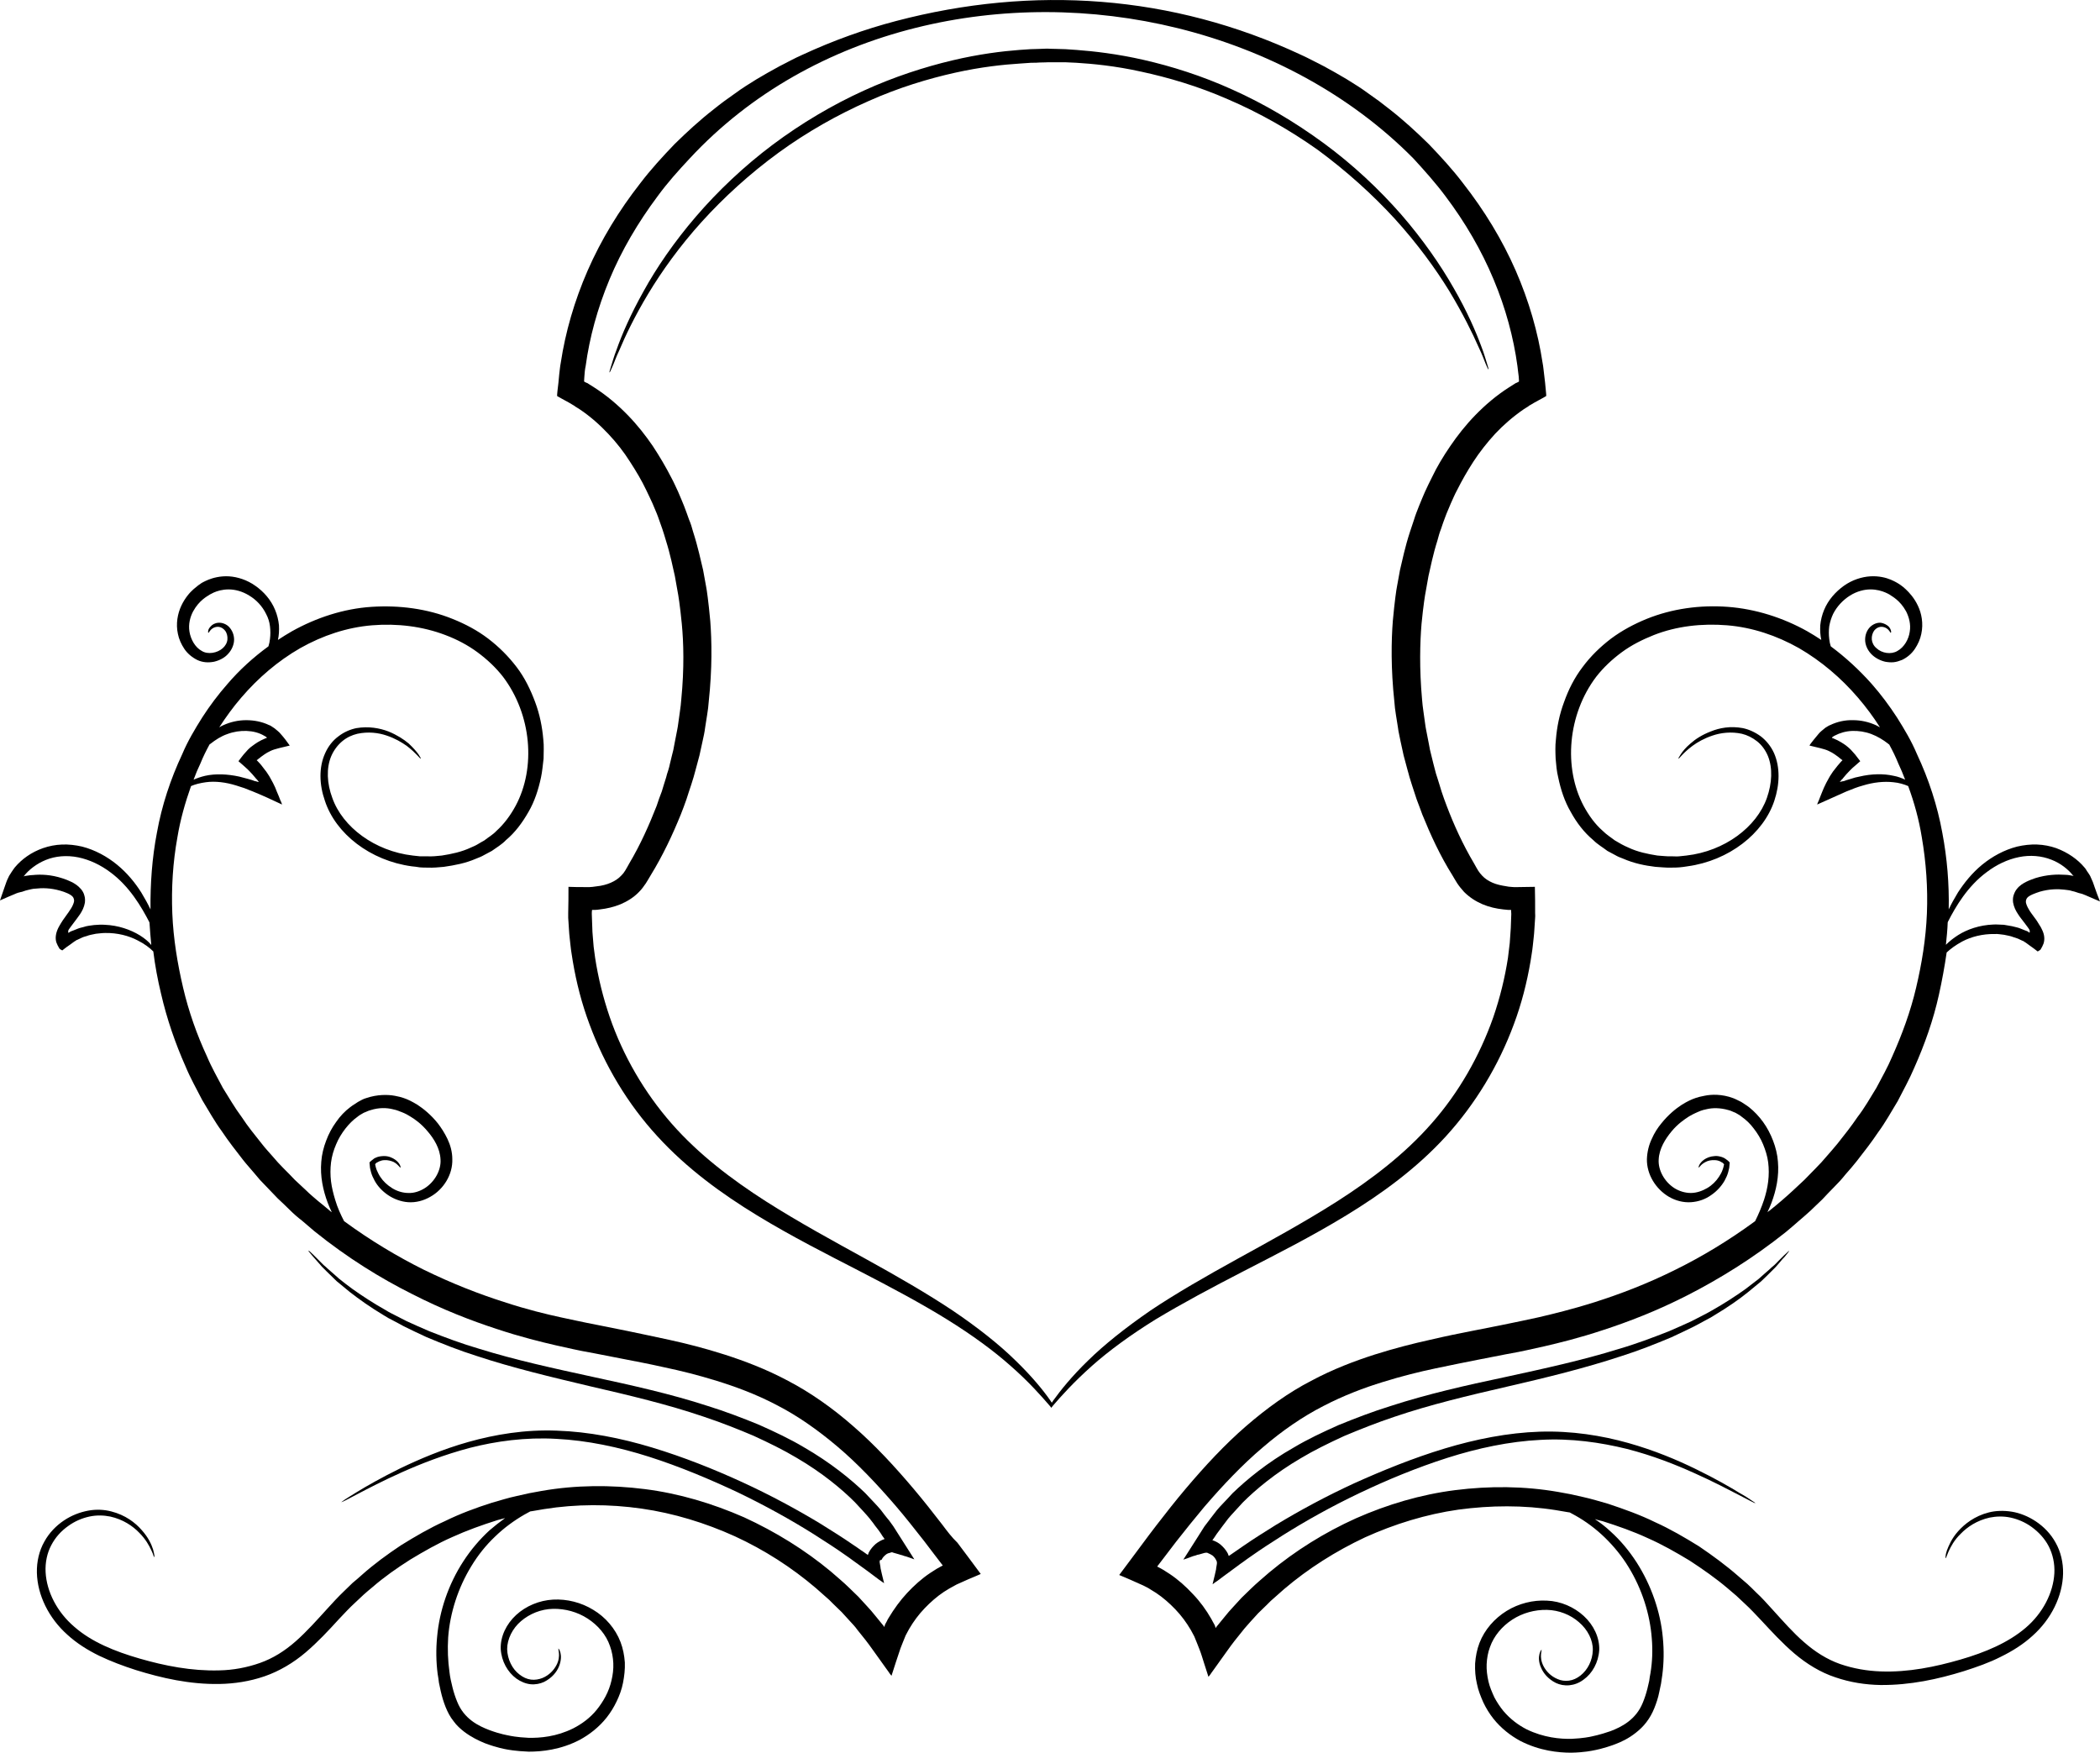 <?xml version="1.0" encoding="UTF-8" standalone="no"?>
<svg
   xmlns:dc="http://purl.org/dc/elements/1.1/"
   xmlns:cc="http://creativecommons.org/ns#"
   xmlns:rdf="http://www.w3.org/1999/02/22-rdf-syntax-ns#"
   xmlns:svg="http://www.w3.org/2000/svg"
   xmlns="http://www.w3.org/2000/svg"
   xmlns:sodipodi="http://sodipodi.sourceforge.net/DTD/sodipodi-0.dtd"
   xmlns:inkscape="http://www.inkscape.org/namespaces/inkscape"
   version="1.1"
   id="Layer_1"
   x="0px"
   y="0px"
   viewBox="90.5 158.21 818.999 683.58"
   width="100%"
   height="100%"
   style="enable-background:new 0 0 1000 1000;"
   xml:space="preserve"
  ><style
     type="text/css"
     id="style3">
	.noFillSVG{fill:none;}
</style><switch
     id="switch5"
     transform="translate(19.5,-0.21)"><g
       id="g7"><g
         id="g9"><path
           class="noFillSVG"
           d="m 592.8,627 c 13.1,-8.4 26.1,-18.2 36.7,-30.3 10.6,-12.1 18.9,-26.4 24.1,-41.5 2.6,-7.6 4.5,-15.3 5.7,-23.1 0.2,-1.9 0.6,-3.9 0.7,-5.8 0.1,-1.9 0.4,-3.9 0.4,-5.8 0.1,-1.8 0.1,-3.6 0.2,-5.5 0,-0.5 0,-1.1 -0.1,-1.6 l -0.6,0 -0.1,0 c -0.1,0 0,0 -0.4,0 -0.6,0 -1.3,-0.1 -2,-0.2 -2.6,-0.3 -5.3,-0.9 -8,-2 -2.6,-1.1 -5.2,-2.7 -7.2,-4.8 -1,-1 -1.9,-2.2 -2.7,-3.4 -0.7,-1.1 -1.2,-2 -1.8,-3 -4.8,-7.8 -8.6,-15.9 -11.8,-23.8 -0.8,-2 -1.5,-3.9 -2.2,-5.9 -0.6,-2 -1.3,-3.9 -1.9,-5.8 -0.3,-1 -0.6,-1.9 -0.9,-2.9 -0.3,-1 -0.5,-1.9 -0.8,-2.9 -0.5,-1.9 -1,-3.8 -1.5,-5.6 -0.4,-1.9 -0.8,-3.7 -1.2,-5.5 -0.4,-1.8 -0.8,-3.6 -1,-5.3 -0.5,-3.5 -1.2,-6.9 -1.4,-10.1 -1.4,-13 -1.2,-23.8 -0.6,-31.5 0.7,-7.7 1.4,-12.4 1.6,-13.3 0.1,-0.6 0.5,-2.9 1.2,-6.6 0.9,-3.6 1.9,-8.7 3.9,-14.9 0.4,-1.5 0.9,-3.2 1.6,-4.8 0.6,-1.7 1.2,-3.4 1.9,-5.2 0.7,-1.8 1.5,-3.6 2.3,-5.5 0.9,-1.9 1.7,-3.8 2.8,-5.8 2,-3.9 4.4,-8 7.1,-12.1 2.8,-4.1 6,-8.2 9.8,-12.1 3.8,-3.9 8.1,-7.6 13.1,-10.8 l 1.9,-1.2 0.8,-0.5 0.3,-0.1 0.6,-0.3 0.3,-0.2 c 0,0 0,-0.1 0,-0.1 l 0,-0.2 -0.1,-1.6 c -0.1,-1.4 -0.2,-2.8 -0.5,-4.1 -1.5,-11.1 -4.6,-22.5 -9.3,-33.8 -4.7,-11.3 -11.1,-22.2 -18.8,-32.5 -3.8,-5.2 -8.1,-10 -12.5,-14.7 -24.9,-25.2 -57.6,-42.4 -91.9,-50.8 -66.8,-16.4 -142.5,-0.7 -190.3,50.8 -4.4,4.8 -8.7,9.6 -12.5,14.7 -7.7,10.2 -14.1,21.2 -18.8,32.5 -4.7,11.2 -7.8,22.7 -9.3,33.8 -0.2,1.4 -0.3,2.8 -0.5,4.1 l -0.1,1.6 0,0.2 c 0,0 0,0.1 0,0.1 l 0.3,0.2 0.6,0.3 0.3,0.1 0.8,0.5 1.9,1.2 c 5,3.2 9.3,6.9 13.1,10.8 3.8,3.9 7,8 9.8,12.1 2.8,4.1 5.2,8.1 7.1,12.1 1,1.9 1.9,3.9 2.8,5.8 0.8,1.9 1.6,3.7 2.3,5.5 0.7,1.8 1.4,3.5 1.9,5.2 0.6,1.7 1.1,3.3 1.6,4.8 2,6.1 3,11.2 3.9,14.9 0.7,3.7 1.1,6 1.2,6.6 0.2,0.9 0.9,5.6 1.6,13.3 0.6,7.7 0.8,18.5 -0.6,31.5 -0.2,3.3 -0.9,6.6 -1.4,10.1 -0.2,1.8 -0.7,3.5 -1,5.3 -0.4,1.8 -0.8,3.6 -1.2,5.5 -0.5,1.8 -1,3.7 -1.5,5.6 -0.3,0.9 -0.5,1.9 -0.8,2.9 -0.3,0.9 -0.6,1.9 -0.9,2.9 -0.6,1.9 -1.3,3.9 -1.9,5.8 -0.7,1.9 -1.5,3.9 -2.2,5.9 -3.2,7.9 -6.9,16 -11.8,23.8 -0.6,1 -1.1,1.9 -1.8,3 -0.8,1.2 -1.7,2.3 -2.7,3.4 -2.1,2.1 -4.6,3.7 -7.2,4.8 -2.6,1.1 -5.3,1.7 -8,2 -0.7,0.1 -1.3,0.1 -2,0.2 -0.5,0 -0.3,0 -0.4,0 l -0.1,0 -0.6,0 c -0.1,0.5 0,1 -0.1,1.6 0.1,1.8 0.1,3.6 0.2,5.5 0.1,1.9 0.3,3.9 0.4,5.8 0.2,1.9 0.5,3.9 0.7,5.8 1.2,7.8 3.1,15.5 5.7,23.1 5.3,15.1 13.5,29.5 24.1,41.5 10.6,12.1 23.6,21.9 36.7,30.3 13.2,8.4 26.5,15.6 39,22.5 12.5,6.9 24,13.5 34,20.2 9.9,6.7 18.2,13.3 24.5,19.5 6.3,6.1 10.7,11.6 13.5,15.5 0.2,0.3 0.4,0.6 0.6,0.9 0.2,-0.3 0.4,-0.6 0.6,-0.9 2.7,-3.9 7.2,-9.4 13.5,-15.5 6.3,-6.2 14.6,-12.8 24.5,-19.5 9.9,-6.6 21.5,-13.3 34,-20.2 12.2,-7 25.6,-14.1 38.8,-22.5 z M 516,186.6 c -10.3,-2.2 -19.1,-3.1 -25.5,-3.5 -1.6,-0.1 -3,-0.2 -4.3,-0.2 -1.3,0 -2.4,0 -3.3,0 -1.9,0 -3,0 -3.3,0 -0.3,0 -1.5,0 -3.3,0.1 -0.9,0 -2,0 -3.3,0.1 -1.3,0 -2.7,0.2 -4.3,0.3 -6.4,0.4 -15.2,1.3 -25.5,3.6 -10.2,2.3 -21.9,5.8 -33.8,11.1 -11.9,5.2 -23.9,12 -35,20.1 -11.2,8 -21.3,17.3 -29.9,26.9 -8.6,9.6 -15.6,19.3 -20.9,28.1 -5.3,8.8 -9,16.6 -11.3,22.1 -1.3,2.7 -2,4.9 -2.7,6.4 -0.6,1.5 -1,2.3 -1.1,2.2 -0.1,0 0.1,-0.9 0.6,-2.4 0.5,-1.5 1.1,-3.8 2.2,-6.6 2,-5.7 5.4,-13.7 10.5,-22.7 5,-9.1 11.9,-19.2 20.4,-29.1 8.5,-9.9 18.7,-19.6 29.9,-28 11.2,-8.4 23.4,-15.6 35.5,-21.1 12,-5.6 24,-9.4 34.5,-11.8 10.5,-2.5 19.6,-3.6 26.2,-4.1 1.6,-0.1 3.1,-0.2 4.4,-0.3 1.3,0 2.5,-0.1 3.4,-0.1 1.9,-0.1 3.1,-0.1 3.4,-0.1 0.3,0 1.5,0 3.4,0.1 1,0 2.1,0 3.4,0.1 1.3,0.1 2.8,0.2 4.4,0.3 6.6,0.5 15.7,1.5 26.2,3.9 10.5,2.4 22.5,6.1 34.6,11.6 12.1,5.4 24.3,12.5 35.6,20.9 11.3,8.3 21.5,17.9 30.1,27.7 8.5,9.9 15.5,19.9 20.6,28.9 5.1,9 8.6,17 10.7,22.6 1.1,2.8 1.8,5.1 2.2,6.6 0.5,1.5 0.7,2.4 0.6,2.4 -0.1,0 -0.5,-0.7 -1.1,-2.2 -0.7,-1.5 -1.5,-3.7 -2.7,-6.4 -2.4,-5.5 -6.1,-13.2 -11.5,-22 -5.3,-8.8 -12.5,-18.5 -21.1,-28 -8.7,-9.5 -18.9,-18.7 -30.1,-26.6 -11.2,-8 -23.2,-14.7 -35.1,-19.8 -11.7,-5.5 -23.4,-8.9 -33.7,-11.1 z"
           id="path11"
           inkscape:connector-curvature="0"
           style="fill:none" /><path
           class="noFillSVG"
           d="m 807.7,448.8 c -0.1,-0.1 -0.2,-0.2 -0.4,-0.3 -2,-1.5 -4.3,-3 -6.6,-3.8 -2.4,-0.9 -5,-1.3 -7.5,-1.2 -2.5,0.1 -4.8,0.7 -6.7,1.8 -0.2,0.1 -0.5,0.3 -0.7,0.4 -0.3,0.2 -0.3,0.2 -0.3,0.2 0,0.1 -0.1,0.1 -0.1,0.2 0,0.1 -0.1,0.2 0,0.2 0.1,0 0.1,0 0.2,0 l 0.1,0 c 0.1,0 -0.1,0 0.2,0.1 1.2,0.5 2.2,1 3,1.5 1.6,1 2.5,1.8 2.7,1.9 0.1,0.1 0.5,0.4 1.1,1 0.4,0.4 1.1,1.2 1.7,1.9 0.6,0.8 1.3,1.6 2,2.6 -0.7,0.6 -1.5,1.3 -2.4,2.1 -0.4,0.4 -0.8,0.7 -1.2,1.1 -0.2,0.2 -0.4,0.4 -0.6,0.6 -0.8,0.8 -1.6,1.7 -2.5,2.8 l -0.3,0.4 -0.1,0 -0.1,0.1 c -0.1,0.1 -0.1,0.2 -0.2,0.3 -0.1,0.1 -0.2,0.2 -0.3,0.4 l -0.2,0.2 c 0,0 -0.1,0.1 -0.1,0.1 l 0.1,0 c 0.2,0 0.6,-0.1 1.2,-0.3 l 0.1,0 0.4,-0.1 0.8,-0.3 1.7,-0.5 c 1.1,-0.3 2.3,-0.6 3.4,-0.9 4.6,-1 9.3,-1.2 13.3,-0.3 1.7,0.4 3.1,0.9 4.5,1.5 -0.8,-2.2 -1.7,-4.3 -2.7,-6.4 -1,-2.5 -2.2,-4.9 -3.5,-7.3 z"
           id="path13"
           inkscape:connector-curvature="0"
           style="fill:none" /><path
           class="noFillSVG"
           d="m 129.4,518 c -3,-5.9 -7.7,-13.9 -15.2,-19.4 -3.7,-2.8 -8,-4.9 -12.5,-5.8 -4.4,-0.9 -8.8,-0.5 -12.6,1 -3.7,1.4 -6.7,3.9 -8.5,6.2 -0.1,0.3 0,0.3 0,0.2 0.1,-0.1 0.1,-0.1 0.1,-0.1 0,0 0,0 0,0 0.2,0 0.9,-0.2 1.4,-0.2 0.6,-0.1 1.2,-0.2 2,-0.2 2.9,-0.2 7,-0.1 11.5,1.3 1.1,0.4 2.3,0.8 3.5,1.4 1.2,0.6 2.6,1.4 3.7,2.8 0.6,0.7 1,1.6 1.3,2.5 0.3,0.9 0.3,1.9 0.2,2.8 -0.3,1.8 -1.1,3.3 -1.9,4.5 -0.8,1.3 -1.7,2.3 -2.5,3.4 l -1.2,1.6 -0.5,0.7 c -0.2,0.3 -0.4,0.6 -0.4,1 0,0.2 0,0.4 0.1,0.6 0.1,0 0.3,-0.2 0.4,-0.3 0.1,-0.1 0.3,-0.2 0.5,-0.3 l 0.3,-0.1 0.1,-0.1 0,0 c -0.1,0 0,0 0.1,0 l 0,0 0,0 0.1,0 0.3,-0.1 2,-0.8 c 0.7,-0.3 1.4,-0.4 2.1,-0.6 1.4,-0.4 2.8,-0.5 4.2,-0.8 1.4,0 2.8,-0.2 4.1,-0.1 5.4,0.2 10.2,1.9 13.7,4.1 1.9,1.2 3.5,2.5 4.8,3.8 -0.3,-2.9 -0.6,-5.8 -0.7,-8.7 -0.4,-0.1 -0.5,-0.2 -0.5,-0.3 z"
           id="path15"
           inkscape:connector-curvature="0"
           style="fill:none" /><path
           class="noFillSVG"
           d="m 152.7,448.8 c -1.3,2.4 -2.5,4.8 -3.5,7.3 -1,2.1 -1.9,4.3 -2.7,6.4 1.3,-0.6 2.8,-1.1 4.5,-1.5 3.9,-0.9 8.7,-0.8 13.3,0.3 1.1,0.2 2.3,0.5 3.4,0.9 l 1.7,0.5 0.8,0.3 0.4,0.1 0.1,0 c 0.6,0.1 0.9,0.2 1.2,0.3 l 0.1,0 c 0,0 0,-0.1 -0.1,-0.1 l -0.2,-0.2 c -0.1,-0.2 -0.2,-0.3 -0.3,-0.4 -0.1,-0.1 -0.2,-0.2 -0.2,-0.3 l -0.1,-0.1 -0.1,0 -0.3,-0.4 c -0.8,-1 -1.7,-2 -2.5,-2.8 -0.2,-0.2 -0.4,-0.4 -0.6,-0.6 -0.4,-0.4 -0.8,-0.8 -1.2,-1.1 -0.8,-0.7 -1.6,-1.4 -2.4,-2.1 0.8,-1 1.4,-1.8 2,-2.6 0.6,-0.7 1.3,-1.5 1.7,-1.9 0.6,-0.6 1,-0.9 1.1,-1 0.1,-0.1 1,-0.9 2.7,-1.9 0.8,-0.5 1.8,-1 3,-1.5 0.3,-0.1 0.1,0 0.2,-0.1 l 0.1,0 c 0.1,0 0.1,0 0.2,0 0.1,0 0,-0.1 0,-0.2 0,0 -0.1,-0.1 -0.1,-0.2 0,0 -0.1,0 -0.3,-0.2 -0.2,-0.1 -0.4,-0.3 -0.7,-0.4 -1.9,-1 -4.2,-1.7 -6.7,-1.8 -2.5,-0.1 -5.1,0.3 -7.5,1.2 -2.4,0.9 -4.7,2.3 -6.6,3.8 -0.2,0.1 -0.3,0.2 -0.4,0.3 z"
           id="path17"
           inkscape:connector-curvature="0"
           style="fill:none" /><path
           class="noFillSVG"
           d="m 871.3,493.8 c -3.7,-1.5 -8.1,-1.9 -12.6,-1 -4.4,0.9 -8.8,3 -12.5,5.8 -7.5,5.5 -12.2,13.6 -15.2,19.4 0,0.1 -0.1,0.2 -0.1,0.3 -0.2,2.9 -0.4,5.8 -0.7,8.7 1.3,-1.3 2.9,-2.6 4.8,-3.8 3.6,-2.2 8.4,-3.9 13.7,-4.1 1.3,-0.1 2.7,0 4.1,0.1 1.4,0.2 2.8,0.3 4.2,0.8 0.7,0.2 1.4,0.3 2.1,0.6 l 2,0.8 0.3,0.1 0.1,0 0,0 0,0 c 0,0 0.1,0.1 0.1,0 l 0,0 0.1,0.1 0.3,0.1 c 0.2,0.1 0.4,0.2 0.5,0.3 0.2,0.1 0.3,0.2 0.4,0.3 0.1,-0.2 0.1,-0.4 0.1,-0.6 0,-0.4 -0.2,-0.8 -0.4,-1 l -0.5,-0.7 -1.2,-1.6 c -0.8,-1.1 -1.7,-2.2 -2.5,-3.4 -0.8,-1.2 -1.6,-2.7 -1.9,-4.5 -0.1,-0.9 -0.1,-1.9 0.2,-2.8 0.2,-0.9 0.7,-1.8 1.3,-2.5 1.2,-1.4 2.5,-2.2 3.7,-2.8 1.2,-0.6 2.3,-1 3.5,-1.4 4.5,-1.5 8.6,-1.6 11.5,-1.3 0.7,0 1.4,0.1 2,0.2 0.5,0.1 1.2,0.2 1.4,0.2 0,0 0,0 0,0 0,0 0,0 0.1,0.1 0.1,0.1 0.2,0 0,-0.2 -2.2,-2.4 -5.2,-4.8 -8.9,-6.2 z"
           id="path19"
           inkscape:connector-curvature="0"
           style="fill:none" /><path
           d="m 556.2,654.1 c 12.6,-6.5 26.3,-13.4 39.9,-21.7 13.6,-8.3 27.3,-18.2 38.8,-30.8 11.5,-12.6 20.6,-27.7 26.5,-43.7 3,-8 5.1,-16.3 6.5,-24.5 0.3,-2.1 0.7,-4.1 0.9,-6.2 0.2,-2.1 0.5,-4.1 0.6,-6.2 l 0.2,-3.1 0.1,-1.5 c 0,-0.6 0.1,-0.8 0,-1.9 0,-3.4 0,-6.8 -0.1,-10.2 -2.2,0 -4.4,0.1 -6.6,0.1 l -1.6,0 c -0.5,0 -1.2,-0.1 -1.3,-0.1 -0.5,0 -1,-0.1 -1.5,-0.2 -2,-0.3 -3.9,-0.7 -5.5,-1.4 -1.6,-0.7 -3,-1.6 -4.1,-2.8 -0.6,-0.6 -1,-1.2 -1.5,-1.9 -0.5,-0.8 -1.1,-1.9 -1.6,-2.8 -4.4,-7.4 -7.9,-15.1 -10.7,-22.5 -0.7,-1.9 -1.4,-3.7 -2,-5.6 -0.6,-1.9 -1.1,-3.7 -1.7,-5.5 -0.3,-0.9 -0.6,-1.8 -0.8,-2.7 -0.2,-0.9 -0.5,-1.8 -0.7,-2.7 -0.4,-1.8 -0.9,-3.5 -1.3,-5.3 -0.3,-1.8 -0.7,-3.5 -1,-5.2 -0.3,-1.7 -0.7,-3.3 -0.9,-5 -0.4,-3.3 -1,-6.5 -1.2,-9.5 -1.1,-12.2 -0.8,-22.3 -0.2,-29.5 0.7,-7.2 1.4,-11.5 1.6,-12.4 0.1,-0.6 0.5,-2.7 1.1,-6.2 0.8,-3.4 1.7,-8.2 3.5,-13.9 0.4,-1.5 0.8,-3 1.4,-4.5 0.5,-1.6 1.1,-3.2 1.7,-4.8 0.6,-1.7 1.4,-3.3 2.1,-5.1 0.8,-1.7 1.5,-3.5 2.5,-5.3 1.8,-3.6 3.9,-7.3 6.3,-11 2.4,-3.7 5.3,-7.4 8.5,-10.9 3.3,-3.5 7,-6.7 11.2,-9.6 l 1.6,-1 0.4,-0.3 c 0.1,-0.1 0.2,-0.2 0.5,-0.3 l 1.5,-0.9 c 1,-0.6 2.1,-1.1 3.1,-1.7 l 1.6,-0.9 c 0.1,-0.6 -0.1,-1.3 -0.1,-1.9 -0.2,-2.2 -0.4,-4.4 -0.7,-6.6 -0.2,-1.5 -0.3,-3 -0.6,-4.5 -1.8,-11.9 -5.3,-24.1 -10.5,-36 -5.2,-11.9 -12.2,-23.4 -20.5,-34 -4.1,-5.4 -8.7,-10.4 -13.4,-15.3 -4.9,-4.8 -9.9,-9.4 -15.3,-13.6 -1.3,-1 -2.7,-2.1 -4,-3.1 l -4.2,-3 -2.1,-1.5 -2.1,-1.4 -4.3,-2.7 c -2.9,-1.7 -5.8,-3.4 -8.8,-5 -3,-1.5 -5.9,-3.1 -9,-4.5 -50.2,-23.5 -104.6,-27.2 -157.9,-13.2 -12.2,3.2 -24.5,7.6 -36.6,13.2 -3,1.3 -6,3 -9,4.5 -3,1.6 -5.9,3.3 -8.8,5 l -4.3,2.7 -2.1,1.4 -2.1,1.5 -4.2,3 c -1.4,1 -2.7,2.1 -4,3.1 -5.4,4.2 -10.4,8.8 -15.3,13.6 -4.7,4.9 -9.3,9.9 -13.4,15.3 -8.3,10.6 -15.3,22.1 -20.5,34 -5.2,11.9 -8.7,24.1 -10.5,36 -0.3,1.5 -0.4,3 -0.6,4.5 -0.2,2.2 -0.4,4.4 -0.7,6.6 0,0.6 -0.2,1.4 -0.1,1.9 l 1.6,0.9 c 1,0.6 2.1,1.1 3.1,1.7 l 1.5,0.9 c 0.3,0.2 0.4,0.2 0.5,0.3 l 0.4,0.3 1.6,1 c 4.2,2.8 7.9,6.1 11.2,9.6 3.3,3.5 6.1,7.1 8.5,10.9 2.4,3.7 4.6,7.4 6.3,11 0.9,1.8 1.7,3.6 2.5,5.3 0.7,1.8 1.5,3.4 2.1,5.1 0.6,1.7 1.2,3.3 1.7,4.8 0.5,1.5 1,3.1 1.4,4.5 1.8,5.7 2.7,10.5 3.5,13.9 0.6,3.5 1,5.6 1.1,6.2 0.2,0.9 0.9,5.2 1.6,12.4 0.7,7.2 1,17.3 -0.2,29.5 -0.2,3.1 -0.8,6.2 -1.2,9.5 -0.2,1.7 -0.6,3.3 -0.9,5 -0.3,1.7 -0.7,3.4 -1,5.2 -0.4,1.7 -0.9,3.5 -1.3,5.3 -0.2,0.9 -0.4,1.8 -0.7,2.7 -0.3,0.9 -0.6,1.8 -0.8,2.7 -0.6,1.8 -1.1,3.6 -1.7,5.5 -0.7,1.8 -1.4,3.7 -2,5.6 -2.9,7.4 -6.3,15.1 -10.7,22.5 -0.5,0.9 -1.1,2 -1.6,2.8 -0.4,0.7 -0.9,1.3 -1.5,1.9 -1.1,1.2 -2.5,2.1 -4.1,2.8 -1.6,0.7 -3.5,1.2 -5.5,1.4 -0.5,0.1 -1,0.1 -1.5,0.2 -0.1,0 -0.8,0.1 -1.3,0.1 l -1.6,0 c -2.2,0 -4.4,0 -6.6,-0.1 0,3.4 0,6.8 -0.1,10.2 0,1 0,1.3 0,1.9 l 0.1,1.5 0.2,3.1 c 0.1,2.1 0.4,4.1 0.6,6.2 0.2,2.1 0.6,4.1 0.9,6.2 1.4,8.3 3.5,16.5 6.5,24.5 5.9,16 14.9,31.1 26.5,43.7 11.5,12.6 25.2,22.5 38.8,30.8 13.6,8.3 27.3,15.2 39.9,21.7 12.6,6.5 24.2,12.7 34.2,18.9 10,6.2 18.4,12.4 24.8,18.1 7.2,6.3 12.1,11.9 15.2,15.5 0.3,0.3 0.5,0.6 0.7,0.9 0.2,-0.3 0.5,-0.6 0.7,-0.9 3.1,-3.6 8,-9.1 15.2,-15.5 6.4,-5.7 14.8,-11.9 24.8,-18.1 10.3,-6.2 21.9,-12.4 34.5,-18.9 z m -60.9,35 c -6.3,6.1 -10.7,11.6 -13.5,15.5 -0.2,0.3 -0.4,0.6 -0.6,0.9 -0.2,-0.3 -0.4,-0.6 -0.6,-0.9 -2.7,-3.9 -7.2,-9.4 -13.5,-15.5 -6.3,-6.2 -14.6,-12.8 -24.5,-19.5 -9.9,-6.6 -21.5,-13.3 -34,-20.2 -12.5,-6.9 -25.8,-14.1 -39,-22.5 -13.1,-8.4 -26.1,-18.2 -36.7,-30.3 -10.6,-12.1 -18.9,-26.4 -24.1,-41.5 -2.6,-7.6 -4.5,-15.3 -5.7,-23.1 -0.2,-1.9 -0.6,-3.9 -0.7,-5.8 -0.1,-1.9 -0.4,-3.9 -0.4,-5.8 -0.1,-1.8 -0.1,-3.6 -0.2,-5.5 0,-0.5 0,-1.1 0.1,-1.6 l 0.6,0 0.1,0 c 0.1,0 0,0 0.4,0 0.6,0 1.3,-0.1 2,-0.2 2.6,-0.3 5.3,-0.9 8,-2 2.6,-1.1 5.2,-2.7 7.2,-4.8 1,-1 1.9,-2.2 2.7,-3.4 0.7,-1.1 1.2,-2 1.8,-3 4.8,-7.8 8.6,-15.9 11.8,-23.8 0.8,-2 1.5,-3.9 2.2,-5.9 0.6,-2 1.3,-3.9 1.9,-5.8 0.3,-1 0.6,-1.9 0.9,-2.9 0.3,-1 0.5,-1.9 0.8,-2.9 0.5,-1.9 1,-3.8 1.5,-5.6 0.4,-1.9 0.8,-3.7 1.2,-5.5 0.4,-1.8 0.8,-3.6 1,-5.3 0.5,-3.5 1.2,-6.9 1.4,-10.1 1.4,-13 1.2,-23.8 0.6,-31.5 -0.7,-7.7 -1.4,-12.4 -1.6,-13.3 -0.1,-0.6 -0.5,-2.9 -1.2,-6.6 -0.9,-3.6 -1.9,-8.7 -3.9,-14.9 -0.4,-1.5 -0.9,-3.2 -1.6,-4.8 -0.6,-1.7 -1.2,-3.4 -1.9,-5.2 -0.7,-1.8 -1.5,-3.6 -2.3,-5.5 -0.9,-1.9 -1.7,-3.8 -2.8,-5.8 -2,-3.9 -4.4,-8 -7.1,-12.1 -2.8,-4.1 -6,-8.2 -9.8,-12.1 -3.8,-3.9 -8.1,-7.6 -13.1,-10.8 l -1.9,-1.2 -0.8,-0.5 -0.3,-0.1 -0.6,-0.3 -0.3,-0.2 c 0,0 0,-0.1 0,-0.1 l 0,-0.2 0.1,-1.6 c 0.1,-1.4 0.2,-2.8 0.5,-4.1 1.5,-11.1 4.6,-22.5 9.3,-33.8 4.7,-11.3 11.1,-22.2 18.8,-32.5 3.8,-5.2 8.1,-10 12.5,-14.7 47.8,-51.5 123.5,-67.3 190.3,-50.8 34.4,8.5 67,25.6 91.9,50.8 4.4,4.8 8.7,9.6 12.5,14.7 7.7,10.2 14.1,21.2 18.8,32.5 4.7,11.2 7.8,22.7 9.3,33.8 0.2,1.4 0.3,2.8 0.5,4.1 l 0.1,1.6 0,0.2 c 0,0 0,0.1 0,0.1 l -0.3,0.2 -0.6,0.3 -0.3,0.1 -0.8,0.5 -1.9,1.2 c -5,3.2 -9.3,6.9 -13.1,10.8 -3.8,3.9 -7,8 -9.8,12.1 -2.8,4.1 -5.2,8.1 -7.1,12.1 -1,1.9 -1.9,3.9 -2.8,5.8 -0.8,1.9 -1.6,3.7 -2.3,5.5 -0.7,1.8 -1.4,3.5 -1.9,5.2 -0.6,1.7 -1.1,3.3 -1.6,4.8 -2,6.1 -3,11.2 -3.9,14.9 -0.7,3.7 -1.1,6 -1.2,6.6 -0.2,0.9 -0.9,5.6 -1.6,13.3 -0.6,7.7 -0.8,18.5 0.6,31.5 0.2,3.3 0.9,6.6 1.4,10.1 0.2,1.8 0.7,3.5 1,5.3 0.4,1.8 0.8,3.6 1.2,5.5 0.5,1.8 1,3.7 1.5,5.6 0.3,0.9 0.5,1.9 0.8,2.9 0.3,0.9 0.6,1.9 0.9,2.9 0.6,1.9 1.3,3.9 1.9,5.8 0.7,1.9 1.5,3.9 2.2,5.9 3.2,7.9 6.9,16 11.8,23.8 0.6,1 1.1,1.9 1.8,3 0.8,1.2 1.7,2.3 2.7,3.4 2.1,2.1 4.6,3.7 7.2,4.8 2.6,1.1 5.3,1.7 8,2 0.7,0.1 1.3,0.1 2,0.2 0.5,0 0.3,0 0.4,0 l 0.1,0 0.6,0 c 0.1,0.5 0,1 0.1,1.6 -0.1,1.8 -0.1,3.6 -0.2,5.5 -0.1,1.9 -0.3,3.9 -0.4,5.8 -0.2,1.9 -0.5,3.9 -0.7,5.8 -1.2,7.8 -3.1,15.5 -5.7,23.1 -5.3,15.1 -13.5,29.5 -24.1,41.5 -10.6,12.1 -23.6,21.9 -36.7,30.3 -13.2,8.4 -26.5,15.6 -39,22.5 -12.5,6.9 -24,13.5 -34,20.2 -9.7,6.7 -18,13.3 -24.3,19.5 z"
           id="path21"
           inkscape:connector-curvature="0" /><path
           d="m 861.3,521.6 0,0 0,0 0,0 c 0.1,0 0,0 0,0 z"
           id="path23"
           inkscape:connector-curvature="0" /><path
           d="m 887.8,504.1 c -0.2,-0.5 -0.4,-1.1 -0.6,-1.7 -0.3,-0.6 -0.5,-1.2 -0.8,-1.8 -0.2,-0.6 -0.7,-1.3 -1.1,-1.9 -0.5,-0.6 -0.8,-1.4 -1.4,-2 -2.6,-3.1 -6.4,-5.8 -11,-7.5 -2.3,-0.8 -4.8,-1.3 -7.4,-1.4 -2.6,-0.1 -5.2,0.2 -7.8,0.8 -5.1,1.3 -9.8,3.9 -13.7,7.1 -3.9,3.2 -7,7.1 -9.4,10.8 -1.4,2.3 -2.6,4.5 -3.6,6.6 0.2,-9.9 -0.6,-19.9 -2.5,-29.9 -1.9,-10.5 -5.3,-20.9 -9.9,-30.7 -2.1,-5 -4.9,-9.7 -7.8,-14.3 -3,-4.6 -6.2,-8.9 -9.8,-13 -4.8,-5.4 -10.2,-10.4 -16,-14.7 -0.3,-0.9 -0.5,-1.9 -0.6,-2.9 -0.2,-1.6 -0.2,-3.3 0,-4.9 0.3,-1.7 0.8,-3.3 1.5,-4.8 1.5,-3 3.9,-5.5 6.6,-7.2 2.7,-1.7 5.6,-2.4 8,-2.4 2.4,0 4.4,0.6 5.8,1.2 1.4,0.6 2.1,1.1 2.2,1.2 0.1,0.1 0.9,0.5 2.1,1.5 1.2,1 2.6,2.5 3.8,4.7 1.1,2.2 1.9,5 1.4,7.9 -0.4,2.9 -2.1,6 -4.8,7.5 -2.5,1.5 -6.1,0.9 -8.2,-1.1 -1.1,-0.9 -1.7,-2.2 -1.8,-3.4 -0.1,-1.3 0.3,-2.5 0.9,-3.4 0.7,-0.9 1.6,-1.4 2.5,-1.5 0.9,-0.1 1.8,0.2 2.4,0.6 1.2,0.8 1.4,1.8 1.6,1.7 0.1,0 0.2,-0.3 0.1,-0.7 -0.1,-0.5 -0.4,-1.2 -1,-1.8 -0.7,-0.6 -1.7,-1.2 -3,-1.4 -1.4,-0.1 -3,0.5 -4.2,1.7 -1.2,1.2 -1.9,3 -1.9,4.9 0,2 0.9,4 2.3,5.5 1.4,1.5 3.4,2.6 5.5,3.1 1.1,0.2 2.2,0.3 3.3,0.2 1.1,-0.1 2.3,-0.5 3.3,-0.9 2.1,-1 3.8,-2.5 5,-4.3 1.2,-1.8 2.1,-3.8 2.5,-5.8 0.9,-4.1 0.1,-8.1 -1.3,-11 -1.4,-3 -3.3,-5.1 -4.8,-6.5 -1.5,-1.4 -2.6,-2 -2.7,-2.1 -0.2,-0.1 -1.2,-0.8 -3.1,-1.6 -1.9,-0.8 -4.7,-1.5 -8,-1.3 -3.3,0.2 -7.1,1.4 -10.3,3.7 -3.2,2.3 -6.1,5.5 -7.7,9.4 -0.8,1.9 -1.3,4 -1.5,6 -0.1,2 0,3.9 0.4,5.7 -1.8,-1.2 -3.6,-2.3 -5.5,-3.4 -9.5,-5.3 -20.2,-8.7 -31,-9.5 -10.8,-0.8 -21.7,0.7 -31.6,4.7 -4.9,2 -9.6,4.5 -13.9,7.7 -4.2,3.2 -8,6.9 -11.1,11.1 -3.2,4.2 -5.5,8.8 -7.2,13.6 -1.8,4.8 -2.8,9.7 -3.2,14.7 -0.3,2.5 -0.2,4.9 -0.1,7.4 0.2,2.4 0.4,4.9 1,7.3 1,4.8 2.5,9.4 4.9,13.5 2.3,4.2 5.2,8 8.8,11 1.7,1.7 3.7,2.8 5.5,4.2 1,0.5 2,1.1 3,1.6 1,0.6 2,1 3.1,1.4 4.1,1.8 8.4,2.7 12.6,3.2 2.1,0.1 4.2,0.4 6.3,0.3 1,0 2.1,0 3.1,-0.1 1,-0.1 2,-0.2 3.1,-0.4 16.2,-2.2 29.7,-12.8 33.9,-25.6 2.1,-6.3 2.3,-13 -0.1,-18.5 -1.2,-2.7 -3.1,-5 -5.2,-6.6 -2.2,-1.6 -4.6,-2.7 -7,-3.2 -4.8,-0.9 -9.1,-0.1 -12.5,1.3 -3.4,1.3 -6,3 -7.9,4.7 -1.9,1.6 -3.1,3.1 -3.8,4.2 -0.7,1.1 -1,1.6 -0.9,1.7 0.2,0.2 1.6,-2.1 5.5,-5 1.9,-1.4 4.5,-2.9 7.8,-4 3.2,-1.1 7.3,-1.6 11.4,-0.7 2.1,0.5 4.1,1.5 5.9,2.9 1.8,1.4 3.3,3.4 4.3,5.8 1.9,4.7 1.6,10.6 -0.4,16.3 -4,11.4 -16.5,20.8 -31.4,22.5 -0.9,0.1 -1.9,0.2 -2.8,0.3 -0.9,0.1 -1.9,0 -2.8,0 -1.9,0.1 -3.8,-0.2 -5.7,-0.3 -3.8,-0.6 -7.7,-1.4 -11.3,-3.1 -0.9,-0.4 -1.8,-0.8 -2.7,-1.3 -0.9,-0.5 -1.7,-1 -2.6,-1.5 -1.6,-1.2 -3.3,-2.3 -4.7,-3.7 -3.1,-2.7 -5.5,-6.1 -7.5,-9.8 -7.9,-14.9 -6.2,-35.6 4.9,-50.3 2.8,-3.6 6.2,-6.8 10,-9.6 3.8,-2.8 8,-4.9 12.5,-6.7 8.9,-3.5 18.8,-4.6 28.6,-3.8 9.8,0.8 19.3,4 28,8.9 8.6,5 16.4,11.6 23,19.3 3.1,3.6 6,7.5 8.6,11.6 -0.5,-0.3 -1,-0.5 -1.5,-0.8 -2.8,-1.3 -5.9,-2 -9,-2 -3.1,-0.1 -6.2,0.6 -8.9,1.9 -0.3,0.1 -0.7,0.3 -1,0.5 -0.2,0.2 -0.8,0.4 -1.2,0.8 -0.8,0.7 -1.8,1.4 -2.4,2.2 -0.6,0.8 -1.3,1.5 -1.9,2.3 -0.6,0.8 -1.3,1.6 -1.6,2.2 2.8,0.7 5.9,1.3 7.5,2.1 0.9,0.4 1.7,0.9 2.3,1.3 1.2,0.8 1.9,1.4 2,1.5 0.1,0.1 0.4,0.3 0.9,0.7 0.1,0.1 0.1,0 0.2,0.1 0,0 0,0 0,0 0,0 0,0 0,0 -0.2,0.2 -0.4,0.4 -0.6,0.6 -0.9,1 -1.8,2.1 -2.7,3.3 l -0.4,0.5 -0.6,0.9 c -0.4,0.6 -0.8,1.2 -1.1,1.8 -0.7,1.2 -1.3,2.4 -1.8,3.5 -0.5,1.1 -0.9,2.2 -1.4,3.4 -0.2,0.6 -0.5,1.2 -0.7,1.8 -0.1,0.3 -0.3,0.6 -0.4,0.9 l -0.2,0.6 c 3.8,-1.7 7.8,-3.5 11.4,-5.1 l 1.8,-0.7 1.5,-0.6 c 1,-0.4 2.1,-0.7 3.1,-1 4.2,-1.3 8.3,-1.7 11.9,-1.3 2.2,0.2 4.2,0.8 5.8,1.5 2.4,6.5 4.2,13.1 5.3,19.9 1.7,9.9 2.4,19.9 2,29.8 -0.4,9.9 -2,19.6 -4.2,28.9 -2.2,9.4 -5.5,18.3 -9.3,26.8 -1.8,4.3 -4.1,8.3 -6.2,12.3 -2.4,3.9 -4.6,7.8 -7.3,11.3 -2.5,3.7 -5.2,7.1 -7.9,10.5 -1.4,1.7 -2.8,3.3 -4.2,4.9 -0.7,0.8 -1.4,1.6 -2.1,2.4 -0.7,0.8 -1.5,1.5 -2.2,2.3 -1.5,1.5 -2.9,3 -4.4,4.5 -1.5,1.4 -3,2.8 -4.5,4.2 -1.5,1.4 -3,2.7 -4.5,4 -1.5,1.3 -3.1,2.6 -4.6,3.8 -0.3,0.2 -0.6,0.4 -0.8,0.6 0.6,-1.2 1.1,-2.4 1.6,-3.7 1.8,-4.8 3,-10.3 2.5,-16 -0.2,-2.8 -0.9,-5.6 -1.9,-8.2 -1,-2.6 -2.3,-5.1 -3.9,-7.3 -1.6,-2.2 -3.4,-4.1 -5.4,-5.7 -1,-0.8 -2.1,-1.4 -3.1,-2.1 -1.1,-0.5 -2.1,-1.1 -3.2,-1.5 -4.3,-1.6 -8.4,-1.5 -11.2,-0.9 -2.8,0.5 -4.3,1.2 -4.6,1.3 -0.2,0.1 -1.8,0.7 -4.2,2.2 -2.3,1.5 -5.2,3.8 -8,7.3 -1.4,1.7 -2.7,3.7 -3.7,6 -1.1,2.3 -1.8,5 -1.9,7.9 -0.1,6 3.5,11.7 8.6,14.7 2.6,1.5 5.6,2.3 8.6,2.1 3,-0.2 5.7,-1.2 7.9,-2.8 2.2,-1.5 4,-3.5 5.2,-5.6 0.6,-1.1 1.1,-2.2 1.4,-3.3 0.2,-0.6 0.2,-1.1 0.4,-1.7 0.1,-0.7 0.1,-1.4 0.2,-2.1 -0.4,-0.5 -0.9,-0.9 -1.5,-1.3 -0.2,-0.2 -0.5,-0.3 -0.8,-0.5 -0.2,-0.1 -0.5,-0.2 -0.7,-0.3 -1,-0.3 -1.9,-0.5 -2.8,-0.4 -1.8,0.1 -3.2,0.7 -4.2,1.4 -2.1,1.5 -2.2,3.1 -2.1,3.1 0.2,0.1 0.7,-1.2 2.7,-2.2 0.9,-0.5 2.2,-0.8 3.6,-0.7 0.7,0 1.5,0.2 2.1,0.5 0.2,0.1 0.3,0.2 0.5,0.3 0.1,0.1 0.2,0.1 0.4,0.2 0.2,0.2 0.4,0.4 0.6,0.6 -0.1,0.3 -0.1,0.6 -0.2,0.9 -0.1,0.3 -0.2,0.9 -0.4,1.3 -0.3,0.9 -0.8,1.8 -1.4,2.7 -1.1,1.7 -2.7,3.3 -4.6,4.4 -1.9,1.1 -4.1,1.9 -6.4,1.9 -2.2,0 -4.5,-0.7 -6.4,-1.9 -3.9,-2.5 -6.4,-7.1 -6.1,-11.2 0.2,-4.2 2.6,-8 5,-10.9 2.4,-2.9 5,-4.7 6.9,-5.9 1.9,-1.1 3.2,-1.6 3.4,-1.7 0.2,-0.1 1.4,-0.7 3.5,-1.1 2.1,-0.5 5.1,-0.6 8.5,0.4 0.9,0.2 1.7,0.7 2.6,1 0.8,0.5 1.7,0.9 2.5,1.6 1.7,1.2 3.3,2.7 4.7,4.6 1.4,1.8 2.7,3.9 3.6,6.1 0.9,2.2 1.7,4.6 2,7.1 0.3,2.4 0.3,4.9 0,7.4 -0.3,2.5 -0.9,4.9 -1.6,7.1 -1,3 -2.2,5.8 -3.5,8.4 -10.5,7.7 -20.9,13.9 -30.8,18.8 -11.6,5.8 -22.4,9.8 -31.5,12.7 -9.1,2.9 -16.7,4.7 -22.2,6 -5.5,1.2 -8.9,1.9 -9.9,2.1 -1.3,0.3 -6.8,1.4 -16,3.2 -4.6,0.9 -10.1,2 -16.5,3.5 -6.3,1.4 -13.5,3.2 -21.4,5.7 -7.8,2.5 -16.3,5.7 -24.9,10.3 -8.7,4.5 -17.2,10.6 -25.4,17.7 -8.2,7.1 -16,15.5 -23.6,24.5 -3.8,4.5 -7.5,9.2 -11.2,14 -1.8,2.4 -3.7,4.8 -5.5,7.3 -3,4 -6,8.1 -9.1,12.2 1.6,0.7 3.2,1.3 4.7,2 1.6,0.7 3.2,1.4 4.7,2.1 1.9,0.9 2.1,1.1 2.9,1.6 l 2.1,1.3 c 2.7,1.8 5.2,4 7.5,6.4 2.3,2.4 4.3,5.1 6,8 0.2,0.4 0.4,0.7 0.6,1.1 l 0.8,1.5 c 0.7,1.6 1.3,3.3 2,5 0.7,1.7 1.2,3.6 1.8,5.4 l 1.7,5.3 c 0.4,-0.4 0.8,-1 1.2,-1.6 l 1.3,-1.8 2.5,-3.5 c 1.7,-2.3 3.3,-4.7 5.1,-7 1.1,-1.3 2.1,-2.7 3.2,-4 0.9,-1.2 2,-2.3 3,-3.5 l 3.1,-3.4 3.3,-3.2 1.6,-1.6 1.7,-1.5 3.5,-3.1 c 9.4,-8 20.1,-14.8 31.6,-20.2 11.5,-5.2 23.8,-9 36.4,-10.8 12.6,-1.7 25.4,-1.8 38,0.2 l 4.7,0.8 0.7,0.1 c 0.8,0.4 1.5,0.8 2.2,1.2 4.1,2.3 8,5.2 11.5,8.6 3.5,3.4 6.7,7.3 9.3,11.6 5.2,8.5 8.3,18.3 9,27.7 0.4,4.7 0.2,9.2 -0.5,13.5 -0.2,1.1 -0.4,2.1 -0.5,3.1 -0.2,1 -0.5,2 -0.7,3 -0.5,2 -1.1,3.8 -1.8,5.5 -2.7,6.7 -8.4,9.5 -12.6,11.1 -4.3,1.5 -7.1,2 -7.5,2.1 -0.4,0.1 -3.2,0.7 -7.7,0.9 -4.5,0.1 -10.9,-0.5 -17.5,-3.7 -3.3,-1.7 -6.4,-4 -9.1,-7.2 -1.3,-1.6 -2.5,-3.4 -3.5,-5.3 -0.9,-2 -1.8,-4 -2.3,-6.2 -0.5,-2.2 -0.8,-4.5 -0.7,-6.7 0.1,-2.3 0.5,-4.6 1.3,-6.7 1.5,-4.3 4.7,-8.1 8.7,-10.7 4,-2.6 8.8,-3.9 13.5,-3.8 4.7,0.1 9.2,1.9 12.5,4.8 3.4,2.9 5.5,7 5.4,10.9 -0.1,4 -2,7.7 -4.8,9.9 -1.4,1.1 -2.9,1.8 -4.5,2 -1.5,0.2 -3.1,0 -4.4,-0.6 -2.7,-1.1 -4.5,-3.1 -5.5,-5 -1,-1.9 -1.1,-3.6 -1,-4.7 0.1,-1.1 0.3,-1.8 0.2,-1.8 0,0 -0.5,0.5 -0.8,1.7 -0.3,1.2 -0.4,3.1 0.6,5.3 0.9,2.2 2.8,4.5 5.8,6 1.5,0.7 3.3,1.1 5.3,0.9 1.9,-0.2 3.8,-0.9 5.5,-2.2 3.4,-2.4 5.8,-6.7 6.1,-11.5 0.2,-4.9 -2.2,-9.8 -6,-13.3 -3.8,-3.5 -9,-5.8 -14.4,-6 -5.4,-0.3 -11,1.1 -15.7,4 -4.7,2.9 -8.6,7.3 -10.6,12.5 -1,2.6 -1.5,5.3 -1.7,8 -0.1,2.7 0.1,5.4 0.7,7.9 0.5,2.6 1.5,5 2.5,7.3 1.1,2.3 2.4,4.4 3.9,6.3 3,3.8 6.8,6.7 10.5,8.7 7.6,3.9 14.9,4.6 19.9,4.6 5.1,-0.1 8.2,-0.8 8.7,-0.9 0.5,-0.1 3.6,-0.6 8.4,-2.4 2.4,-0.9 5.2,-2.2 8.1,-4.5 1.4,-1.1 2.9,-2.5 4.1,-4.1 1.3,-1.7 2.3,-3.5 3.1,-5.5 0.8,-2 1.5,-4.1 1.9,-6.2 0.2,-1.1 0.5,-2.2 0.7,-3.3 0.2,-1.1 0.3,-2.3 0.5,-3.4 0.6,-4.6 0.7,-9.6 0.2,-14.6 -0.9,-10 -4.5,-20.4 -10.2,-29.3 -2.9,-4.5 -6.3,-8.6 -10.2,-12.1 -1.9,-1.8 -4,-3.4 -6.1,-4.8 1,0.3 2,0.6 3,0.8 6,1.9 12,4 17.6,6.6 5.7,2.5 11.1,5.6 16.4,8.8 5.2,3.4 10.2,6.9 14.8,10.8 1.2,1 2.3,2 3.4,2.9 1.1,1 2.2,2.1 3.3,3.1 2.2,2 4.2,4.2 6.3,6.4 4.1,4.4 8.3,9 13,13 4.7,4 10.2,7.4 16,9.3 5.8,2 11.8,2.9 17.6,3 11.6,0.1 22.5,-2.3 32.5,-5.4 5,-1.6 9.9,-3.3 14.4,-5.6 4.5,-2.2 8.8,-4.9 12.4,-8.2 7.3,-6.5 11.7,-15.5 11.9,-24.2 0.1,-4.3 -0.9,-8.6 -2.9,-12.1 -1.9,-3.5 -4.7,-6.3 -7.7,-8.3 -3,-2 -6.3,-3.3 -9.4,-3.8 -3.2,-0.5 -6.3,-0.4 -9,0.3 -5.5,1.4 -9.4,4.5 -11.9,7.3 -2.6,2.9 -3.7,5.7 -4.4,7.5 -0.3,0.9 -0.5,1.7 -0.5,2.2 -0.1,0.5 -0.1,0.8 0,0.8 0.1,0 0.2,-0.2 0.4,-0.7 0.2,-0.5 0.4,-1.1 0.8,-2 0.8,-1.7 2.1,-4.3 4.7,-6.8 2.5,-2.6 6.3,-5.2 11.3,-6.3 2.5,-0.5 5.3,-0.6 8.1,0 2.8,0.6 5.7,1.8 8.3,3.7 2.6,1.9 5,4.4 6.6,7.5 1.6,3.1 2.4,6.8 2.2,10.5 -0.4,7.6 -4.5,15.6 -11.2,21.3 -6.8,5.8 -15.8,9.6 -25.5,12.4 -9.7,2.8 -20.2,5 -31,4.6 -5.4,-0.2 -10.7,-1.1 -15.9,-2.9 -5.1,-1.8 -9.8,-4.8 -14,-8.5 -4.3,-3.7 -8.2,-8.2 -12.3,-12.7 -2.1,-2.3 -4.1,-4.6 -6.4,-6.7 -1.1,-1.1 -2.2,-2.2 -3.4,-3.3 -1.2,-1 -2.4,-2.1 -3.6,-3.1 -4.8,-4.2 -10,-8 -15.3,-11.6 -5.5,-3.4 -11.1,-6.7 -17.1,-9.4 -5.9,-2.9 -12.1,-5.1 -18.4,-7.2 -3.2,-0.9 -6.4,-1.9 -9.6,-2.6 l -4.9,-1.1 -4.9,-0.9 c -13.2,-2.3 -26.8,-2.4 -40.2,-0.7 -13.4,1.7 -26.5,5.6 -38.7,11 -12.2,5.5 -23.6,12.6 -33.8,21.1 l -3.7,3.2 -1.8,1.6 -1.8,1.7 -3.5,3.4 c -1.1,1.2 -2.2,2.4 -3.3,3.6 -1.1,1.2 -2.2,2.4 -3.2,3.7 l -2.7,3.3 c -0.2,0.2 -0.3,0.4 -0.5,0.6 l -0.2,0.3 -0.1,0.2 c 0,0 -0.1,0.1 -0.1,0 -0.1,-0.3 -0.2,-0.6 -0.3,-0.9 l -0.2,-0.4 c 0.1,0.2 -0.3,-0.6 -0.5,-0.9 -0.2,-0.4 -0.5,-0.9 -0.7,-1.3 -2,-3.5 -4.4,-6.8 -7.2,-9.7 -2.7,-2.9 -5.7,-5.6 -9,-7.8 l -2.5,-1.6 -1.8,-1 c -0.2,-0.1 -0.4,-0.2 -0.6,-0.3 2.5,-3.3 5,-6.5 7.4,-9.7 3.7,-4.7 7.3,-9.2 11,-13.6 7.4,-8.6 14.9,-16.5 22.7,-23.1 7.8,-6.7 15.7,-12.1 23.7,-16.2 7.9,-4.1 15.8,-7.1 23.3,-9.4 7.4,-2.3 14.3,-4 20.5,-5.3 6.2,-1.3 11.6,-2.4 16.2,-3.3 9.2,-1.8 14.8,-2.9 16.1,-3.1 1,-0.2 4.4,-0.9 10.1,-2.2 5.6,-1.3 13.5,-3.2 23.1,-6.4 9.5,-3.1 20.8,-7.4 32.9,-13.6 12.1,-6.2 25.2,-14.2 38.1,-24.5 1.6,-1.3 3.2,-2.7 4.8,-4.1 1.6,-1.4 3.2,-2.7 4.8,-4.2 1.6,-1.5 3.1,-3 4.7,-4.5 1.5,-1.6 3,-3.2 4.6,-4.8 0.8,-0.8 1.5,-1.6 2.3,-2.4 0.7,-0.8 1.5,-1.7 2.2,-2.6 1.5,-1.7 3,-3.4 4.4,-5.2 2.8,-3.6 5.7,-7.3 8.3,-11.2 2.8,-3.8 5.1,-8 7.6,-12.1 2.2,-4.3 4.6,-8.6 6.5,-13.1 4,-9 7.4,-18.5 9.6,-28.5 1.2,-5.4 2.2,-10.9 3,-16.4 1.5,-1.4 3.5,-2.9 6.1,-4.3 3.4,-1.8 7.9,-3 12.7,-2.9 1.2,-0.1 2.4,0.2 3.6,0.3 1.2,0.3 2.4,0.4 3.6,0.9 0.6,0.2 1.2,0.4 1.8,0.6 l 1.7,0.8 0.2,0.1 0.1,0 0.2,0.1 0.1,0.1 0.8,0.5 1.5,1.1 c 1,0.7 2.1,1.5 3.1,2.3 0.4,-0.2 0.7,-0.4 1.1,-0.7 0.5,-0.8 0.9,-1.6 1.2,-2.4 0.5,-1.6 0.4,-3.5 -0.7,-5.6 -0.2,-0.5 -0.5,-1 -0.9,-1.6 -0.2,-0.3 -0.3,-0.5 -0.5,-0.8 l -0.3,-0.5 c -0.4,-0.6 -0.8,-1.2 -1.2,-1.7 -0.8,-1.1 -1.6,-2.1 -2.2,-3.2 -0.6,-1 -1,-2 -1.1,-2.7 0,-0.4 0,-0.7 0.1,-0.9 0.1,-0.3 0.2,-0.6 0.4,-0.8 0.8,-1 3.1,-1.8 4.9,-2.4 3.8,-1.1 7.2,-1.1 9.6,-0.8 0.6,0.1 1.1,0.1 1.6,0.2 0.5,0.1 0.8,0.1 1.3,0.3 1.5,0.3 2.5,0.8 2.7,0.8 0.1,0 0.4,0.1 0.8,0.2 0.2,0.1 0.4,0.1 0.7,0.2 0.3,0.1 0.6,0.3 1,0.4 1.4,0.6 3.4,1.5 5.8,2.5 -0.8,-1.9 -1.4,-3.7 -2.2,-5.9 z M 809.5,461 c -3.9,-0.9 -8.7,-0.8 -13.3,0.3 -1.1,0.2 -2.3,0.5 -3.4,0.9 l -1.7,0.5 -0.8,0.3 -0.4,0.1 -0.1,0 c -0.6,0.1 -0.9,0.2 -1.2,0.3 l -0.1,0 c 0,0 0,-0.1 0.1,-0.1 l 0.2,-0.2 c 0.1,-0.2 0.2,-0.3 0.3,-0.4 0.1,-0.1 0.2,-0.2 0.2,-0.3 l 0.1,-0.1 0.1,0 0.3,-0.4 c 0.8,-1 1.7,-2 2.5,-2.8 0.2,-0.2 0.4,-0.4 0.6,-0.6 0.4,-0.4 0.8,-0.8 1.2,-1.1 0.8,-0.7 1.6,-1.4 2.4,-2.1 -0.8,-1 -1.4,-1.8 -2,-2.6 -0.6,-0.7 -1.3,-1.5 -1.7,-1.9 -0.6,-0.6 -1,-0.9 -1.1,-1 -0.1,-0.1 -1,-0.9 -2.7,-1.9 -0.8,-0.5 -1.8,-1 -3,-1.5 -0.3,-0.1 -0.1,0 -0.2,-0.1 l -0.1,0 c -0.1,0 -0.1,0 -0.2,0 -0.1,0 0,-0.1 0,-0.2 0,0 0.1,-0.1 0.1,-0.2 0,0 0.1,0 0.3,-0.2 0.2,-0.1 0.4,-0.3 0.7,-0.4 1.9,-1 4.2,-1.7 6.7,-1.8 2.5,-0.1 5.1,0.3 7.5,1.2 2.4,0.9 4.7,2.3 6.6,3.8 0.1,0.1 0.2,0.2 0.4,0.3 1.3,2.4 2.5,4.8 3.5,7.3 1,2.1 1.9,4.3 2.7,6.4 -1.3,-0.6 -2.8,-1.2 -4.5,-1.5 z m 70.3,39.1 c -0.1,0 -0.1,0 0,0 -0.1,0 -0.1,0 0,0 -0.3,-0.1 -0.9,-0.2 -1.5,-0.3 -0.6,-0.1 -1.2,-0.2 -2,-0.2 -2.9,-0.2 -7,-0.1 -11.5,1.3 -1.1,0.4 -2.3,0.8 -3.5,1.4 -1.2,0.6 -2.6,1.4 -3.7,2.8 -0.6,0.7 -1,1.6 -1.3,2.5 -0.3,0.9 -0.3,1.9 -0.2,2.8 0.3,1.8 1.1,3.3 1.9,4.5 0.8,1.3 1.7,2.3 2.5,3.4 l 1.2,1.6 0.5,0.7 c 0.2,0.3 0.4,0.6 0.4,1 0,0.2 0,0.4 -0.1,0.6 -0.1,0 -0.3,-0.2 -0.4,-0.3 -0.1,-0.1 -0.3,-0.2 -0.5,-0.3 l -0.3,-0.1 -0.1,-0.1 -0.1,0 -0.3,-0.1 -2,-0.8 c -0.7,-0.3 -1.4,-0.4 -2.1,-0.6 -1.4,-0.4 -2.8,-0.5 -4.2,-0.8 -1.4,0 -2.8,-0.2 -4.1,-0.1 -5.4,0.2 -10.2,1.9 -13.7,4.1 -1.9,1.2 -3.5,2.5 -4.8,3.8 0.3,-2.9 0.6,-5.8 0.7,-8.7 0,-0.1 0.1,-0.2 0.1,-0.3 3,-5.9 7.7,-13.9 15.2,-19.4 3.7,-2.8 8,-4.9 12.5,-5.8 4.4,-0.9 8.8,-0.5 12.6,1 3.7,1.4 6.7,3.9 8.5,6.2 0.4,0.3 0.4,0.3 0.3,0.2 z"
           id="path25"
           inkscape:connector-curvature="0" /><path
           d="m 544.1,758.8 0,0 0.1,-0.2 0.3,-0.4 c 0.3,-0.5 0.7,-1 1,-1.5 1.3,-1.8 2.1,-2.8 2.3,-3.1 0.2,-0.3 1,-1.3 2.2,-2.9 1.3,-1.6 3.3,-3.6 5.7,-6.3 5,-5 12.6,-11.4 22.7,-17.3 5,-3 10.7,-5.8 16.8,-8.6 6.2,-2.6 12.7,-5.2 19.6,-7.5 13.8,-4.7 28.9,-8.3 44.1,-11.8 15.2,-3.5 30.3,-7.2 44.2,-11.8 7,-2.2 13.5,-4.8 19.7,-7.4 3,-1.4 6,-2.8 8.8,-4.2 1.4,-0.7 2.8,-1.5 4.1,-2.2 1.3,-0.7 2.7,-1.4 3.9,-2.2 5,-3 9.4,-6 13.1,-9 1.8,-1.5 3.5,-2.9 5.1,-4.2 1.5,-1.4 2.8,-2.7 4,-3.9 0.6,-0.6 1.2,-1.2 1.7,-1.7 0.5,-0.6 1,-1.1 1.4,-1.6 0.8,-1 1.6,-1.9 2.2,-2.5 1.2,-1.4 1.7,-2.2 1.7,-2.2 -0.1,-0.1 -0.8,0.6 -2.1,1.8 -0.6,0.6 -1.4,1.4 -2.3,2.3 -0.5,0.5 -0.9,1 -1.5,1.5 -0.6,0.5 -1.2,1 -1.8,1.6 -1.3,1.1 -2.6,2.3 -4.2,3.7 -1.6,1.2 -3.3,2.5 -5.2,4 -3.8,2.7 -8.2,5.6 -13.2,8.4 -1.2,0.7 -2.5,1.4 -3.9,2.1 -1.3,0.7 -2.7,1.4 -4.1,2.1 -2.8,1.3 -5.8,2.6 -8.8,3.9 -6.1,2.4 -12.7,4.9 -19.6,6.9 -13.8,4.3 -28.9,7.6 -44.1,10.9 -15.2,3.2 -30.6,6.7 -44.7,11.3 -7.1,2.2 -13.8,4.8 -20.2,7.4 -6.3,2.8 -12.2,5.6 -17.4,8.7 -10.6,6 -18.6,12.7 -24,17.9 -2.5,2.8 -4.7,4.9 -6.1,6.6 -1.3,1.7 -2.2,2.8 -2.4,3.1 -0.2,0.3 -1.1,1.4 -2.5,3.3 -2,3.1 -4.7,7.5 -8.2,12.9 1,-0.3 2.1,-0.7 3.1,-1.1 0.5,-0.2 1.1,-0.4 1.6,-0.5 0.5,-0.2 1.1,-0.4 1.4,-0.4 0.7,-0.2 1.4,-0.4 2.1,-0.6 0.4,-0.1 0.6,-0.1 0.9,-0.1 0.2,0 0.5,0.1 0.6,0.2 0.5,0.2 1.1,0.5 1.7,0.9 0.5,0.4 1,1 1.3,1.6 0.1,0.1 0.1,0.2 0.1,0.2 l 0.2,0.4 0.1,0.4 c 0,0.1 0,0.4 0,0.6 l -0.2,1.2 -0.1,0.6 c 0,0.2 0,0.4 -0.1,0.7 l -0.4,1.8 c -0.3,1.2 -0.6,2.5 -0.9,3.7 0.6,-0.5 1.3,-0.9 2,-1.4 0.8,-0.6 1.6,-1.2 2.4,-1.8 1.6,-1.2 3.3,-2.4 4.9,-3.6 0.9,-0.7 1.9,-1.4 2.9,-2.1 0.9,-0.7 1.8,-1.3 2.8,-2 3.8,-2.7 8,-5.4 12.4,-8.2 8.9,-5.6 18.9,-11.2 29.8,-16.4 10.9,-5.2 22.5,-10 34.4,-13.8 11.9,-3.8 24.2,-6.4 36.2,-7 12,-0.7 23.5,1 33.7,3.5 10.2,2.6 19.2,6.2 26.5,9.5 7.4,3.3 13.2,6.4 17.3,8.5 4,2.1 6.3,3.3 6.4,3.2 0,-0.1 -0.5,-0.5 -1.5,-1.1 -1,-0.7 -2.5,-1.7 -4.5,-2.8 -3.9,-2.4 -9.6,-5.7 -17,-9.3 -7.3,-3.6 -16.3,-7.4 -26.6,-10.3 -10.3,-2.9 -22.1,-4.8 -34.5,-4.4 -12.3,0.4 -25,2.9 -37.2,6.6 -12.2,3.7 -24,8.5 -35.1,13.5 -11.1,5.1 -21.4,10.7 -30.5,16.2 -4.5,2.8 -8.8,5.5 -12.7,8.2 -1,0.7 -1.9,1.3 -2.9,2 -0.9,0.6 -1.7,1.2 -2.6,1.8 l -0.2,0.1 -0.1,0.1 c 0,0 0,-0.1 0,-0.1 0,0 0,-0.1 0,-0.1 l 0,0 c 0,0 0,0 0,0 l -0.1,-0.1 -0.1,-0.3 c -0.1,-0.2 -0.1,-0.3 -0.2,-0.5 -0.7,-1.3 -1.6,-2.3 -2.6,-3.2 -1,-0.9 -2.2,-1.5 -3.4,-1.9 l 0.3,-0.3 c -0.1,0.1 0,0 0,0 l 0,0 z"
           id="path27"
           inkscape:connector-curvature="0" /><path
           d="m 438.6,753.2 c -3.7,-4.8 -7.4,-9.5 -11.2,-14 -7.6,-9 -15.3,-17.3 -23.6,-24.5 -8.2,-7.2 -16.8,-13.2 -25.4,-17.7 -8.6,-4.6 -17.1,-7.8 -24.9,-10.3 -7.8,-2.5 -15,-4.3 -21.4,-5.7 -6.3,-1.4 -11.9,-2.5 -16.5,-3.5 -9.2,-1.8 -14.7,-3 -16,-3.2 -0.9,-0.2 -4.4,-0.9 -9.9,-2.1 -5.5,-1.2 -13.1,-3 -22.2,-6 -9.1,-2.9 -19.9,-7 -31.5,-12.7 -9.8,-4.9 -20.3,-11.1 -30.8,-18.8 -1.3,-2.5 -2.6,-5.3 -3.5,-8.4 -0.7,-2.3 -1.3,-4.7 -1.6,-7.1 -0.3,-2.5 -0.3,-5 0,-7.4 0.3,-2.4 1,-4.8 2,-7.1 0.9,-2.2 2.2,-4.3 3.6,-6.1 1.4,-1.8 3,-3.4 4.7,-4.6 0.8,-0.7 1.7,-1.1 2.5,-1.6 0.9,-0.3 1.7,-0.8 2.6,-1 3.4,-1.1 6.4,-0.9 8.5,-0.4 2.1,0.4 3.3,1.1 3.5,1.1 0.2,0.1 1.5,0.5 3.4,1.7 1.9,1.1 4.5,3 6.9,5.9 2.4,2.8 4.8,6.6 5,10.9 0.3,4.1 -2.2,8.7 -6.1,11.2 -1.9,1.2 -4.2,2 -6.4,1.9 -2.2,0 -4.5,-0.7 -6.4,-1.9 -1.9,-1.2 -3.5,-2.7 -4.6,-4.4 -0.6,-0.9 -1,-1.8 -1.4,-2.7 -0.2,-0.4 -0.3,-1 -0.4,-1.3 -0.1,-0.3 -0.1,-0.6 -0.2,-0.9 0.1,-0.2 0.4,-0.5 0.6,-0.6 0.1,-0.1 0.2,-0.2 0.4,-0.2 0.2,-0.1 0.3,-0.2 0.5,-0.3 0.7,-0.3 1.4,-0.5 2.1,-0.5 1.4,-0.1 2.7,0.3 3.6,0.7 1.9,1 2.4,2.3 2.7,2.2 0.1,0 0,-1.6 -2.1,-3.1 -1,-0.7 -2.5,-1.4 -4.2,-1.4 -0.9,0 -1.9,0.1 -2.8,0.4 -0.2,0.1 -0.5,0.2 -0.7,0.3 -0.3,0.1 -0.6,0.3 -0.8,0.5 -0.5,0.4 -1.1,0.8 -1.5,1.3 0.1,0.7 0.1,1.4 0.2,2.1 0.2,0.7 0.2,1.1 0.4,1.7 0.3,1.1 0.8,2.2 1.4,3.3 1.2,2.2 3,4.1 5.2,5.6 2.2,1.5 5,2.6 7.9,2.8 3,0.2 6,-0.6 8.6,-2.1 5.2,-2.9 8.8,-8.7 8.6,-14.7 0,-2.9 -0.8,-5.6 -1.9,-7.9 -1.1,-2.3 -2.4,-4.3 -3.7,-6 -2.7,-3.4 -5.7,-5.8 -8,-7.3 -2.3,-1.4 -3.9,-2.1 -4.2,-2.2 -0.3,-0.1 -1.8,-0.8 -4.6,-1.3 -2.7,-0.5 -6.8,-0.6 -11.2,0.9 -1.1,0.3 -2.1,0.9 -3.2,1.5 -1,0.7 -2.1,1.3 -3.1,2.1 -2,1.5 -3.9,3.5 -5.4,5.7 -1.6,2.2 -2.9,4.6 -3.9,7.3 -1,2.6 -1.7,5.4 -1.9,8.2 -0.5,5.7 0.7,11.2 2.5,16 0.5,1.3 1,2.5 1.6,3.7 -0.3,-0.2 -0.6,-0.4 -0.8,-0.6 -1.5,-1.3 -3,-2.5 -4.6,-3.8 -1.5,-1.3 -3.1,-2.6 -4.5,-4 -1.5,-1.4 -3,-2.8 -4.5,-4.2 -1.4,-1.5 -2.9,-3 -4.4,-4.5 -0.7,-0.8 -1.5,-1.5 -2.2,-2.3 -0.7,-0.8 -1.4,-1.6 -2.1,-2.4 -1.4,-1.6 -2.9,-3.2 -4.2,-4.9 -2.7,-3.4 -5.5,-6.8 -7.9,-10.5 -2.7,-3.6 -4.9,-7.5 -7.3,-11.3 -2.1,-4 -4.4,-8 -6.2,-12.3 -3.9,-8.4 -7.1,-17.4 -9.3,-26.8 -2.2,-9.4 -3.8,-19.1 -4.2,-28.9 -0.4,-9.9 0.2,-19.9 2,-29.8 1.1,-6.7 3,-13.4 5.3,-19.9 1.6,-0.7 3.6,-1.2 5.8,-1.5 3.6,-0.5 7.8,0 11.9,1.3 1,0.3 2.1,0.7 3.1,1 l 1.5,0.6 1.8,0.7 c 3.7,1.5 7.6,3.3 11.4,5.1 l -0.2,-0.6 c -0.1,-0.3 -0.2,-0.6 -0.4,-0.9 -0.2,-0.6 -0.5,-1.2 -0.7,-1.8 -0.5,-1.2 -1,-2.3 -1.4,-3.4 -0.5,-1.1 -1.1,-2.3 -1.8,-3.5 -0.3,-0.6 -0.7,-1.2 -1.1,-1.8 l -0.6,-0.9 -0.4,-0.5 c -0.9,-1.2 -1.8,-2.4 -2.7,-3.3 -0.2,-0.2 -0.4,-0.4 -0.6,-0.6 0,0 0,0 0,0 0,0 0,0 0,0 0.1,-0.1 0,0 0.2,-0.1 0.5,-0.4 0.8,-0.7 0.9,-0.7 0.1,-0.1 0.8,-0.7 2,-1.5 0.6,-0.4 1.4,-0.9 2.3,-1.3 1.6,-0.8 4.7,-1.4 7.5,-2.1 -0.4,-0.6 -1,-1.4 -1.6,-2.2 -0.6,-0.8 -1.2,-1.5 -1.9,-2.3 -0.6,-0.8 -1.6,-1.5 -2.4,-2.2 -0.5,-0.4 -1,-0.6 -1.2,-0.8 -0.3,-0.2 -0.6,-0.4 -1,-0.5 -2.7,-1.3 -5.8,-1.9 -8.9,-1.9 -3.1,0 -6.2,0.7 -9,2 -0.5,0.2 -1,0.5 -1.5,0.8 2.6,-4 5.4,-7.9 8.6,-11.6 6.6,-7.7 14.3,-14.3 23,-19.3 8.7,-4.9 18.2,-8.1 28,-8.9 9.8,-0.8 19.7,0.4 28.6,3.8 4.5,1.7 8.7,3.9 12.5,6.7 3.8,2.8 7.2,6 10,9.6 11.1,14.7 12.9,35.4 4.9,50.3 -2,3.7 -4.5,7.1 -7.5,9.8 -1.4,1.5 -3.2,2.5 -4.7,3.7 -0.9,0.5 -1.8,1 -2.6,1.5 -0.8,0.5 -1.8,0.9 -2.7,1.3 -3.6,1.7 -7.5,2.5 -11.3,3.1 -1.9,0.2 -3.8,0.4 -5.7,0.3 -1,0 -1.9,0 -2.8,0 -0.9,-0.1 -1.9,-0.2 -2.8,-0.3 -14.8,-1.7 -27.4,-11.1 -31.4,-22.5 -2.1,-5.6 -2.4,-11.6 -0.4,-16.3 1,-2.3 2.5,-4.3 4.3,-5.8 1.8,-1.5 3.8,-2.4 5.9,-2.9 4.2,-0.9 8.2,-0.4 11.4,0.7 3.3,1.1 5.8,2.6 7.8,4 3.8,2.9 5.2,5.1 5.5,5 0.1,-0.1 -0.2,-0.6 -0.9,-1.7 -0.7,-1 -2,-2.5 -3.8,-4.2 -1.9,-1.6 -4.5,-3.3 -7.9,-4.7 -3.4,-1.3 -7.7,-2.1 -12.5,-1.3 -2.4,0.5 -4.8,1.5 -7,3.2 -2.2,1.6 -4,3.9 -5.2,6.6 -2.5,5.5 -2.3,12.2 -0.1,18.5 4.2,12.9 17.7,23.4 33.9,25.6 1,0.1 2,0.2 3.1,0.4 1,0.1 2.1,0.1 3.1,0.1 2.1,0.1 4.2,-0.1 6.3,-0.3 4.2,-0.6 8.5,-1.4 12.6,-3.2 1,-0.4 2.1,-0.8 3.1,-1.4 1,-0.5 2,-1.1 3,-1.6 1.8,-1.3 3.9,-2.5 5.5,-4.2 3.6,-3 6.4,-6.8 8.8,-11 2.4,-4.1 3.9,-8.8 4.9,-13.5 0.5,-2.4 0.7,-4.8 1,-7.3 0,-2.5 0.2,-4.9 -0.1,-7.4 -0.4,-4.9 -1.4,-9.9 -3.2,-14.7 -1.8,-4.8 -4,-9.4 -7.2,-13.6 -3.2,-4.2 -6.9,-7.9 -11.1,-11.1 -4.2,-3.2 -8.9,-5.7 -13.9,-7.7 -9.9,-4 -20.8,-5.4 -31.6,-4.7 -10.8,0.7 -21.5,4.2 -31,9.5 -1.9,1.1 -3.7,2.2 -5.5,3.4 0.4,-1.8 0.5,-3.7 0.4,-5.7 -0.2,-2 -0.7,-4.1 -1.5,-6 -1.6,-3.9 -4.4,-7.1 -7.7,-9.4 -3.2,-2.3 -7,-3.5 -10.3,-3.7 -3.4,-0.2 -6.2,0.6 -8,1.3 -1.9,0.8 -2.9,1.4 -3.1,1.6 -0.2,0.1 -1.2,0.8 -2.7,2.1 -1.5,1.3 -3.4,3.5 -4.8,6.5 -1.4,3 -2.2,7 -1.3,11 0.4,2 1.3,4 2.5,5.8 1.2,1.8 3,3.3 5,4.3 1,0.5 2.2,0.8 3.3,0.9 1.1,0.1 2.3,0 3.3,-0.2 2.1,-0.5 4.1,-1.5 5.5,-3.1 1.4,-1.5 2.3,-3.6 2.3,-5.5 0,-2 -0.8,-3.7 -1.9,-4.9 -1.1,-1.2 -2.8,-1.8 -4.2,-1.7 -1.4,0.1 -2.4,0.7 -3,1.4 -0.7,0.7 -1,1.4 -1,1.8 -0.1,0.5 0,0.7 0.1,0.7 0.2,0.1 0.4,-0.9 1.6,-1.7 0.6,-0.4 1.5,-0.7 2.4,-0.6 0.9,0.1 1.8,0.6 2.5,1.5 0.7,0.9 1,2.2 0.9,3.4 -0.1,1.3 -0.8,2.5 -1.8,3.4 -2.1,1.9 -5.8,2.6 -8.2,1.1 -2.6,-1.4 -4.3,-4.5 -4.8,-7.5 -0.5,-3 0.3,-5.8 1.4,-7.9 1.2,-2.2 2.6,-3.7 3.8,-4.7 1.2,-1 2,-1.4 2.1,-1.5 0.1,-0.1 0.9,-0.6 2.2,-1.2 1.4,-0.6 3.3,-1.2 5.8,-1.2 2.4,0 5.3,0.7 8,2.4 2.7,1.6 5.1,4.1 6.6,7.2 0.8,1.5 1.3,3.1 1.5,4.8 0.2,1.7 0.2,3.3 0,4.9 -0.1,1 -0.3,1.9 -0.6,2.9 -5.9,4.3 -11.3,9.2 -16,14.7 -3.6,4.1 -6.9,8.5 -9.8,13 -2.9,4.6 -5.7,9.3 -7.8,14.3 -4.6,9.8 -8,20.1 -9.9,30.7 -1.9,9.9 -2.6,20 -2.5,29.9 -1,-2.1 -2.2,-4.3 -3.6,-6.6 -2.4,-3.8 -5.5,-7.6 -9.4,-10.8 -3.9,-3.2 -8.6,-5.8 -13.7,-7.1 -2.6,-0.6 -5.2,-0.9 -7.8,-0.8 -2.6,0.1 -5.1,0.6 -7.4,1.4 -4.6,1.6 -8.3,4.3 -11,7.5 -0.5,0.6 -0.9,1.3 -1.4,2 -0.4,0.7 -0.9,1.3 -1.1,1.9 -0.3,0.6 -0.6,1.2 -0.8,1.8 -0.2,0.6 -0.4,1.1 -0.6,1.7 -0.7,2.1 -1.4,4 -1.9,5.5 2.4,-1.1 4.4,-1.9 5.8,-2.5 0.4,-0.2 0.7,-0.3 1,-0.4 0.3,-0.1 0.5,-0.2 0.7,-0.2 0.4,-0.1 0.6,-0.2 0.8,-0.2 0.3,0 1.3,-0.5 2.7,-0.8 0.5,-0.1 0.8,-0.2 1.3,-0.3 0.5,-0.1 1,-0.2 1.6,-0.2 2.4,-0.3 5.8,-0.3 9.6,0.8 1.8,0.5 4.1,1.4 4.9,2.4 0.2,0.2 0.3,0.5 0.4,0.8 0.1,0.3 0.1,0.6 0.1,0.9 -0.1,0.7 -0.5,1.7 -1.1,2.7 -0.6,1 -1.4,2.1 -2.2,3.2 -0.4,0.6 -0.8,1.1 -1.2,1.7 l -0.3,0.5 c -0.2,0.2 -0.3,0.5 -0.5,0.8 -0.3,0.5 -0.6,1 -0.9,1.6 -1,2.1 -1.2,4 -0.7,5.6 0.3,0.8 0.7,1.6 1.2,2.4 0.4,0.4 0.8,0.5 1.1,0.7 1,-0.8 2,-1.6 3.1,-2.3 l 1.5,-1.1 0.8,-0.5 0.1,-0.1 0.2,-0.1 0.1,0 0.2,-0.1 1.7,-0.8 c 0.6,-0.3 1.2,-0.4 1.8,-0.6 1.2,-0.5 2.4,-0.6 3.6,-0.9 1.2,-0.1 2.4,-0.3 3.6,-0.3 4.8,-0.1 9.3,1.1 12.7,2.9 2.6,1.3 4.6,2.8 6.1,4.3 0.7,5.6 1.7,11 3,16.4 2.3,10 5.6,19.5 9.6,28.5 1.9,4.6 4.3,8.8 6.5,13.1 2.5,4.1 4.8,8.3 7.6,12.1 2.6,3.9 5.5,7.6 8.3,11.2 1.4,1.8 3,3.5 4.4,5.2 0.7,0.9 1.5,1.7 2.2,2.6 0.8,0.8 1.5,1.6 2.3,2.4 1.5,1.6 3.1,3.2 4.6,4.8 1.6,1.5 3.2,3 4.7,4.5 1.5,1.5 3.1,2.9 4.8,4.2 1.6,1.4 3.2,2.7 4.8,4.1 12.9,10.4 25.9,18.4 38.1,24.5 12.1,6.2 23.4,10.5 32.9,13.6 9.6,3.2 17.5,5.1 23.1,6.4 5.7,1.3 9.1,2 10.1,2.2 1.3,0.2 6.9,1.3 16.1,3.1 4.6,0.9 10,1.9 16.2,3.3 6.2,1.3 13.1,3 20.5,5.3 7.4,2.3 15.3,5.2 23.3,9.4 8,4.1 15.9,9.6 23.7,16.2 7.8,6.6 15.3,14.5 22.7,23.1 3.7,4.3 7.3,8.9 11,13.6 2.4,3.2 4.9,6.4 7.4,9.7 -0.2,0.1 -0.4,0.2 -0.6,0.3 l -1.8,1 -2.5,1.6 c -3.3,2.2 -6.3,4.9 -9,7.8 -2.7,2.9 -5.1,6.2 -7.2,9.7 -0.3,0.4 -0.5,0.9 -0.7,1.3 -0.2,0.4 -0.6,1.1 -0.5,0.9 l -0.2,0.4 c -0.1,0.3 -0.2,0.6 -0.3,0.9 0,0.1 -0.1,0 -0.1,0 l -0.1,-0.2 -0.2,-0.3 c -0.2,-0.2 -0.3,-0.4 -0.5,-0.6 l -2.7,-3.3 c -1,-1.3 -2.1,-2.5 -3.2,-3.7 -1.1,-1.2 -2.2,-2.4 -3.3,-3.6 l -3.5,-3.4 -1.8,-1.7 -1.8,-1.6 -3.7,-3.2 c -10.1,-8.4 -21.6,-15.5 -33.8,-21.1 -12.3,-5.4 -25.3,-9.3 -38.7,-11 -13.4,-1.7 -27,-1.6 -40.2,0.7 l -4.9,0.9 -4.9,1.1 c -3.3,0.7 -6.4,1.7 -9.6,2.6 -6.3,2 -12.5,4.3 -18.4,7.2 -6,2.7 -11.6,6 -17.1,9.4 -5.4,3.6 -10.6,7.4 -15.3,11.6 -1.2,1.1 -2.4,2.1 -3.6,3.1 -1.1,1.1 -2.3,2.2 -3.4,3.3 -2.3,2.2 -4.4,4.5 -6.4,6.7 -4.1,4.5 -8,8.9 -12.3,12.7 -4.3,3.8 -8.9,6.7 -14,8.5 -5.1,1.8 -10.5,2.8 -15.9,2.9 -10.8,0.3 -21.3,-1.8 -31,-4.6 -9.7,-2.8 -18.8,-6.5 -25.5,-12.4 -6.7,-5.7 -10.8,-13.7 -11.2,-21.3 -0.2,-3.8 0.6,-7.5 2.2,-10.5 1.6,-3.1 3.9,-5.6 6.6,-7.5 2.6,-1.9 5.5,-3.1 8.3,-3.7 2.8,-0.6 5.6,-0.5 8.1,0 5,1.1 8.8,3.7 11.3,6.3 2.6,2.6 3.9,5.1 4.7,6.8 0.4,0.9 0.7,1.5 0.8,2 0.2,0.5 0.3,0.7 0.4,0.7 0.1,0 0,-0.3 0,-0.8 -0.1,-0.5 -0.2,-1.2 -0.5,-2.2 -0.6,-1.9 -1.8,-4.6 -4.4,-7.5 -2.5,-2.9 -6.4,-5.9 -11.9,-7.3 -2.7,-0.7 -5.8,-0.9 -9,-0.3 -3.2,0.6 -6.4,1.8 -9.4,3.8 -3,2 -5.8,4.8 -7.7,8.3 -2,3.5 -3,7.8 -2.9,12.1 0.2,8.7 4.6,17.7 11.9,24.2 3.6,3.3 7.9,6 12.4,8.2 4.6,2.2 9.4,4 14.4,5.6 10,3.1 20.9,5.6 32.5,5.4 5.8,-0.1 11.8,-1 17.6,-3 5.8,-2 11.3,-5.3 16,-9.3 4.7,-4 8.9,-8.5 13,-13 2.1,-2.2 4.1,-4.4 6.3,-6.4 1.1,-1 2.2,-2.1 3.3,-3.1 1.1,-1 2.3,-2 3.4,-2.9 4.6,-4 9.6,-7.5 14.8,-10.8 5.3,-3.2 10.7,-6.3 16.4,-8.8 5.7,-2.6 11.6,-4.7 17.6,-6.6 1,-0.3 2,-0.5 3,-0.8 -2.1,1.5 -4.1,3.1 -6.1,4.8 -3.8,3.5 -7.3,7.6 -10.2,12.1 -5.8,8.9 -9.3,19.3 -10.2,29.3 -0.5,5 -0.4,9.9 0.2,14.6 0.2,1.2 0.4,2.3 0.5,3.4 0.2,1.1 0.5,2.2 0.7,3.3 0.5,2.2 1.1,4.2 1.9,6.2 0.8,2 1.8,3.9 3.1,5.5 1.2,1.7 2.7,3 4.1,4.1 2.9,2.2 5.7,3.5 8.1,4.5 4.8,1.8 7.9,2.3 8.4,2.4 0.5,0.1 3.6,0.7 8.7,0.9 5.1,0 12.4,-0.7 19.9,-4.6 3.7,-2 7.5,-4.9 10.5,-8.7 1.5,-1.9 2.8,-4 3.9,-6.3 1.1,-2.3 2,-4.7 2.5,-7.3 0.5,-2.6 0.8,-5.2 0.7,-7.9 -0.2,-2.7 -0.7,-5.4 -1.7,-8 -2,-5.2 -5.9,-9.7 -10.6,-12.5 -4.7,-2.9 -10.3,-4.3 -15.7,-4 -5.4,0.3 -10.6,2.5 -14.4,6 -3.8,3.5 -6.2,8.4 -6,13.3 0.3,4.8 2.7,9 6.1,11.5 1.7,1.2 3.6,2 5.5,2.2 1.9,0.2 3.8,-0.2 5.3,-0.9 3,-1.5 4.9,-3.8 5.8,-6 0.9,-2.2 0.9,-4.1 0.6,-5.3 -0.3,-1.2 -0.7,-1.7 -0.8,-1.7 -0.1,0 0.1,0.7 0.2,1.8 0.1,1.1 0,2.9 -1,4.7 -1,1.9 -2.8,3.9 -5.5,5 -1.3,0.5 -2.9,0.8 -4.4,0.6 -1.6,-0.2 -3.1,-0.9 -4.5,-2 -2.8,-2.1 -4.7,-5.9 -4.8,-9.9 0,-3.9 2.1,-8.1 5.4,-10.9 3.4,-2.9 7.8,-4.7 12.5,-4.8 4.7,-0.1 9.5,1.2 13.5,3.8 4,2.6 7.2,6.3 8.7,10.7 0.8,2.2 1.2,4.5 1.3,6.7 0.1,2.3 -0.2,4.6 -0.7,6.7 -0.5,2.2 -1.3,4.3 -2.3,6.2 -1,1.9 -2.2,3.7 -3.5,5.3 -2.6,3.2 -5.8,5.5 -9.1,7.2 -6.6,3.3 -13,3.8 -17.5,3.7 -4.5,-0.2 -7.3,-0.8 -7.7,-0.9 -0.4,-0.1 -3.2,-0.5 -7.5,-2.1 -4.2,-1.6 -9.9,-4.3 -12.6,-11.1 -0.7,-1.7 -1.3,-3.5 -1.8,-5.5 -0.2,-1 -0.5,-2 -0.7,-3 -0.2,-1 -0.4,-2.1 -0.5,-3.1 -0.6,-4.3 -0.8,-8.8 -0.5,-13.5 0.7,-9.4 3.8,-19.2 9,-27.7 2.6,-4.3 5.7,-8.2 9.3,-11.6 3.5,-3.4 7.5,-6.3 11.5,-8.6 0.7,-0.4 1.5,-0.8 2.2,-1.2 l 0.7,-0.1 4.7,-0.8 c 12.5,-2 25.4,-2 38,-0.2 12.6,1.8 24.9,5.6 36.4,10.8 11.5,5.3 22.1,12.1 31.6,20.2 l 3.5,3.1 1.7,1.5 1.6,1.6 3.3,3.2 3.1,3.4 c 1,1.1 2.1,2.2 3,3.5 1.1,1.3 2.1,2.7 3.2,4 1.8,2.3 3.4,4.7 5.1,7 l 2.5,3.5 1.3,1.8 c 0.4,0.6 0.8,1.2 1.2,1.6 l 1.7,-5.3 c 0.6,-1.8 1.2,-3.7 1.8,-5.4 0.7,-1.7 1.3,-3.4 2,-5 l 0.8,-1.5 c 0.2,-0.4 0.4,-0.7 0.6,-1.1 1.7,-2.9 3.7,-5.6 6,-8 2.3,-2.4 4.8,-4.6 7.5,-6.4 l 2.1,-1.3 c 0.8,-0.4 1,-0.6 2.9,-1.6 1.6,-0.7 3.2,-1.4 4.7,-2.1 1.6,-0.7 3.2,-1.3 4.7,-2 -3,-4.1 -6.1,-8.2 -9.1,-12.2 -2.2,-2.1 -4,-4.5 -5.8,-6.9 z M 159.7,444.7 c 2.4,-0.9 5,-1.3 7.5,-1.2 2.5,0.1 4.8,0.7 6.7,1.8 0.2,0.1 0.5,0.3 0.7,0.4 0.3,0.2 0.3,0.2 0.3,0.2 0,0.1 0.1,0.1 0.1,0.2 0,0.1 0.1,0.2 0,0.2 -0.1,0 -0.1,0 -0.2,0 l -0.1,0 c -0.1,0 0.1,0 -0.2,0.1 -1.2,0.5 -2.2,1 -3,1.5 -1.6,1 -2.5,1.8 -2.7,1.9 -0.1,0.1 -0.5,0.4 -1.1,1 -0.4,0.4 -1.1,1.2 -1.7,1.9 -0.6,0.8 -1.3,1.6 -2,2.6 0.7,0.6 1.5,1.3 2.4,2.1 0.4,0.4 0.8,0.7 1.2,1.1 0.2,0.2 0.4,0.4 0.6,0.6 0.8,0.8 1.6,1.7 2.5,2.8 l 0.3,0.4 0.1,0 0.1,0.1 c 0.1,0.1 0.1,0.2 0.2,0.3 0.1,0.1 0.2,0.2 0.3,0.4 l 0.2,0.2 c 0,0 0.1,0.1 0.1,0.1 l -0.1,0 c -0.2,0 -0.6,-0.1 -1.2,-0.3 l -0.1,0 -0.4,-0.1 -0.8,-0.3 -1.7,-0.5 c -1.1,-0.3 -2.3,-0.6 -3.4,-0.9 -4.6,-1 -9.3,-1.2 -13.3,-0.3 -1.7,0.4 -3.1,0.9 -4.5,1.5 0.8,-2.2 1.7,-4.3 2.7,-6.4 1,-2.5 2.2,-4.9 3.5,-7.3 0.1,-0.1 0.2,-0.2 0.4,-0.3 1.9,-1.5 4.2,-3 6.6,-3.8 z m -34.2,78.5 c -3.6,-2.2 -8.4,-3.9 -13.7,-4.1 -1.3,-0.1 -2.7,0 -4.1,0.1 -1.4,0.2 -2.8,0.3 -4.2,0.8 -0.7,0.2 -1.4,0.3 -2.1,0.6 l -2,0.8 -0.3,0.1 -0.1,0 -0.1,0.1 -0.3,0.1 c -0.2,0.1 -0.4,0.2 -0.5,0.3 -0.2,0.1 -0.3,0.2 -0.4,0.3 -0.1,-0.2 -0.1,-0.4 -0.1,-0.6 0,-0.4 0.2,-0.8 0.4,-1 l 0.5,-0.7 1.2,-1.6 c 0.8,-1.1 1.7,-2.2 2.5,-3.4 0.8,-1.2 1.6,-2.7 1.9,-4.5 0.1,-0.9 0.1,-1.9 -0.2,-2.8 -0.2,-0.9 -0.7,-1.8 -1.3,-2.5 -1.2,-1.4 -2.5,-2.2 -3.7,-2.8 -1.2,-0.6 -2.3,-1 -3.5,-1.4 -4.5,-1.5 -8.6,-1.6 -11.5,-1.3 -0.7,0 -1.4,0.1 -2,0.2 -0.5,0.1 -1.2,0.2 -1.4,0.2 0,0 0,0 0,0 0,0 0,0 -0.1,0.1 -0.1,0.1 -0.2,0 0,-0.2 1.8,-2.3 4.8,-4.7 8.5,-6.2 3.7,-1.5 8.1,-1.9 12.6,-1 4.4,0.9 8.8,3 12.5,5.8 7.5,5.5 12.2,13.6 15.2,19.4 0,0.1 0.1,0.2 0.1,0.3 0.2,2.9 0.4,5.8 0.7,8.7 -1,-1.3 -2.6,-2.6 -4.5,-3.8 z"
           id="path29"
           inkscape:connector-curvature="0" /><path
           d="m 99.1,521.6 c 0,0 -0.1,0 0,0 l 0,0 0,0 0,0 z"
           id="path31"
           inkscape:connector-curvature="0" /><path
           d="m 414.8,766.8 c 0,-0.1 0.1,-0.2 0.1,-0.2 0.3,-0.6 0.8,-1.2 1.3,-1.6 0.5,-0.5 1.1,-0.8 1.7,-0.9 0.1,0 0.4,-0.1 0.6,-0.2 0.2,-0.1 0.5,-0.1 0.9,0.1 0.7,0.2 1.4,0.4 2.1,0.6 0.3,0.1 0.9,0.3 1.4,0.4 0.5,0.2 1.1,0.4 1.6,0.5 1.1,0.4 2.1,0.7 3.1,1.1 -3.4,-5.4 -6.2,-9.8 -8.2,-12.9 -1.3,-1.9 -2.2,-3 -2.5,-3.3 -0.2,-0.3 -1.1,-1.3 -2.4,-3.1 -1.4,-1.7 -3.5,-3.8 -6.1,-6.6 -5.4,-5.2 -13.4,-11.8 -24,-17.9 -5.2,-3.1 -11.1,-5.9 -17.4,-8.7 -6.3,-2.6 -13.1,-5.2 -20.2,-7.4 -14.1,-4.6 -29.4,-8 -44.7,-11.3 -15.2,-3.3 -30.3,-6.6 -44.1,-10.9 -6.9,-2 -13.5,-4.5 -19.6,-6.9 -3,-1.3 -6,-2.6 -8.8,-3.9 -1.4,-0.7 -2.7,-1.4 -4.1,-2.1 -1.3,-0.7 -2.7,-1.3 -3.9,-2.1 -5,-2.8 -9.4,-5.7 -13.2,-8.4 -1.9,-1.4 -3.6,-2.7 -5.2,-4 -1.5,-1.3 -2.9,-2.6 -4.2,-3.7 -0.6,-0.6 -1.2,-1.1 -1.8,-1.6 -0.5,-0.5 -1,-1 -1.5,-1.5 -0.9,-0.9 -1.7,-1.7 -2.3,-2.3 -1.3,-1.3 -2,-1.9 -2.1,-1.8 -0.1,0.1 0.5,0.8 1.7,2.2 0.6,0.7 1.3,1.5 2.2,2.5 0.4,0.5 0.9,1 1.4,1.6 0.5,0.5 1.1,1.1 1.7,1.7 1.2,1.2 2.6,2.5 4,3.9 1.6,1.3 3.3,2.7 5.1,4.2 3.7,2.9 8.1,6 13.1,9 1.2,0.8 2.5,1.5 3.9,2.2 1.3,0.7 2.7,1.4 4.1,2.2 2.8,1.4 5.8,2.8 8.8,4.2 6.2,2.6 12.7,5.2 19.7,7.4 13.9,4.6 29,8.2 44.2,11.8 15.2,3.5 30.3,7.1 44.1,11.8 6.9,2.3 13.5,4.9 19.6,7.5 6.1,2.8 11.8,5.6 16.8,8.6 10.1,5.9 17.7,12.3 22.7,17.3 2.4,2.6 4.4,4.7 5.7,6.3 1.3,1.6 2,2.6 2.2,2.9 0.2,0.3 1.1,1.3 2.3,3.1 0.3,0.5 0.6,1 1,1.5 l 0.3,0.4 0.1,0.2 0,0 0,0 c 0,0 0.1,0.1 0,0 l -0.1,0 c -1.2,0.4 -2.4,1.1 -3.4,1.9 -1,0.9 -1.9,1.9 -2.6,3.2 -0.1,0.2 -0.2,0.3 -0.2,0.5 l -0.1,0.3 -0.1,0.1 c 0,0 0,0 0,0 l 0,0 c 0,0 0,0.1 0,0.1 0,0 0,0.1 0,0.1 l -0.1,-0.1 -0.2,-0.1 c -0.8,-0.6 -1.7,-1.2 -2.6,-1.8 -0.9,-0.7 -1.9,-1.3 -2.9,-2 -3.9,-2.7 -8.2,-5.4 -12.7,-8.2 -9.1,-5.5 -19.4,-11.1 -30.5,-16.2 -11.1,-5.1 -22.9,-9.8 -35.1,-13.5 -12.2,-3.7 -24.9,-6.2 -37.2,-6.6 -12.4,-0.5 -24.2,1.5 -34.5,4.4 -10.3,2.9 -19.3,6.8 -26.6,10.3 -7.3,3.6 -13.1,6.9 -17,9.3 -2,1.2 -3.5,2.2 -4.5,2.8 -1,0.7 -1.5,1.1 -1.5,1.1 0.1,0.1 2.3,-1 6.4,-3.2 4,-2.1 9.9,-5.2 17.3,-8.5 7.4,-3.3 16.3,-6.8 26.5,-9.5 10.2,-2.6 21.7,-4.2 33.7,-3.5 12,0.6 24.3,3.2 36.2,7 11.9,3.8 23.5,8.7 34.4,13.8 10.8,5.2 20.9,10.8 29.8,16.4 4.4,2.8 8.6,5.5 12.4,8.2 1,0.7 1.9,1.3 2.8,2 1,0.7 1.9,1.4 2.9,2.1 1.7,1.2 3.3,2.4 4.9,3.6 0.8,0.6 1.6,1.2 2.4,1.8 0.7,0.5 1.3,0.9 2,1.4 -0.3,-1.3 -0.6,-2.5 -0.9,-3.7 l -0.4,-1.8 c -0.1,-0.3 -0.1,-0.5 -0.1,-0.7 l -0.1,-0.6 -0.2,-1.2 c 0,-0.2 -0.1,-0.4 0,-0.6 l 0.1,-0.4 0.6,-0.1 z"
           id="path33"
           inkscape:connector-curvature="0" /><path
           d="m 615.1,243.9 c 8.6,9.5 15.7,19.2 21.1,28 5.3,8.8 9.1,16.5 11.5,22 1.3,2.7 2.1,4.9 2.7,6.4 0.6,1.5 1,2.2 1.1,2.2 0.1,0 -0.1,-0.9 -0.6,-2.4 -0.5,-1.5 -1.1,-3.8 -2.2,-6.6 -2.1,-5.7 -5.5,-13.6 -10.7,-22.6 -5.1,-9 -12.1,-19.1 -20.6,-28.9 -8.6,-9.8 -18.8,-19.4 -30.1,-27.7 -11.3,-8.3 -23.5,-15.5 -35.6,-20.9 -12.1,-5.5 -24.1,-9.2 -34.6,-11.6 -10.5,-2.4 -19.6,-3.4 -26.2,-3.9 -1.6,-0.1 -3.1,-0.2 -4.4,-0.3 -1.3,0 -2.5,-0.1 -3.4,-0.1 -1.9,0 -3.1,-0.1 -3.4,-0.1 -0.3,0 -1.5,0 -3.4,0.1 -1,0 -2.1,0.1 -3.4,0.1 -1.3,0.1 -2.8,0.2 -4.4,0.3 -6.6,0.5 -15.7,1.6 -26.2,4.1 -10.5,2.5 -22.5,6.3 -34.5,11.8 -12.1,5.5 -24.3,12.7 -35.5,21.1 -11.2,8.4 -21.4,18.1 -29.9,28 -8.5,9.9 -15.4,20 -20.4,29.1 -5.1,9.1 -8.5,17 -10.5,22.7 -1.1,2.8 -1.7,5.1 -2.2,6.6 -0.5,1.5 -0.7,2.4 -0.6,2.4 0.1,0 0.5,-0.7 1.1,-2.2 0.7,-1.5 1.4,-3.7 2.7,-6.4 2.3,-5.5 6,-13.3 11.3,-22.1 5.3,-8.8 12.3,-18.6 20.9,-28.1 8.6,-9.5 18.8,-18.8 29.9,-26.9 11.1,-8.1 23.2,-14.9 35,-20.1 11.8,-5.3 23.5,-8.8 33.8,-11.1 10.3,-2.3 19.1,-3.2 25.5,-3.6 1.6,-0.1 3,-0.2 4.3,-0.3 1.3,0 2.4,0 3.3,-0.1 1.9,0 3,-0.1 3.3,-0.1 0.3,0 1.5,0 3.3,0 0.9,0 2,0 3.3,0 1.3,0.1 2.7,0.1 4.3,0.2 6.4,0.4 15.2,1.2 25.5,3.5 10.2,2.2 22,5.6 33.8,10.8 11.9,5.1 24,11.9 35.1,19.8 11.1,8.2 21.3,17.4 30,26.9 z"
           id="path35"
           inkscape:connector-curvature="0" /></g></g></switch></svg>
